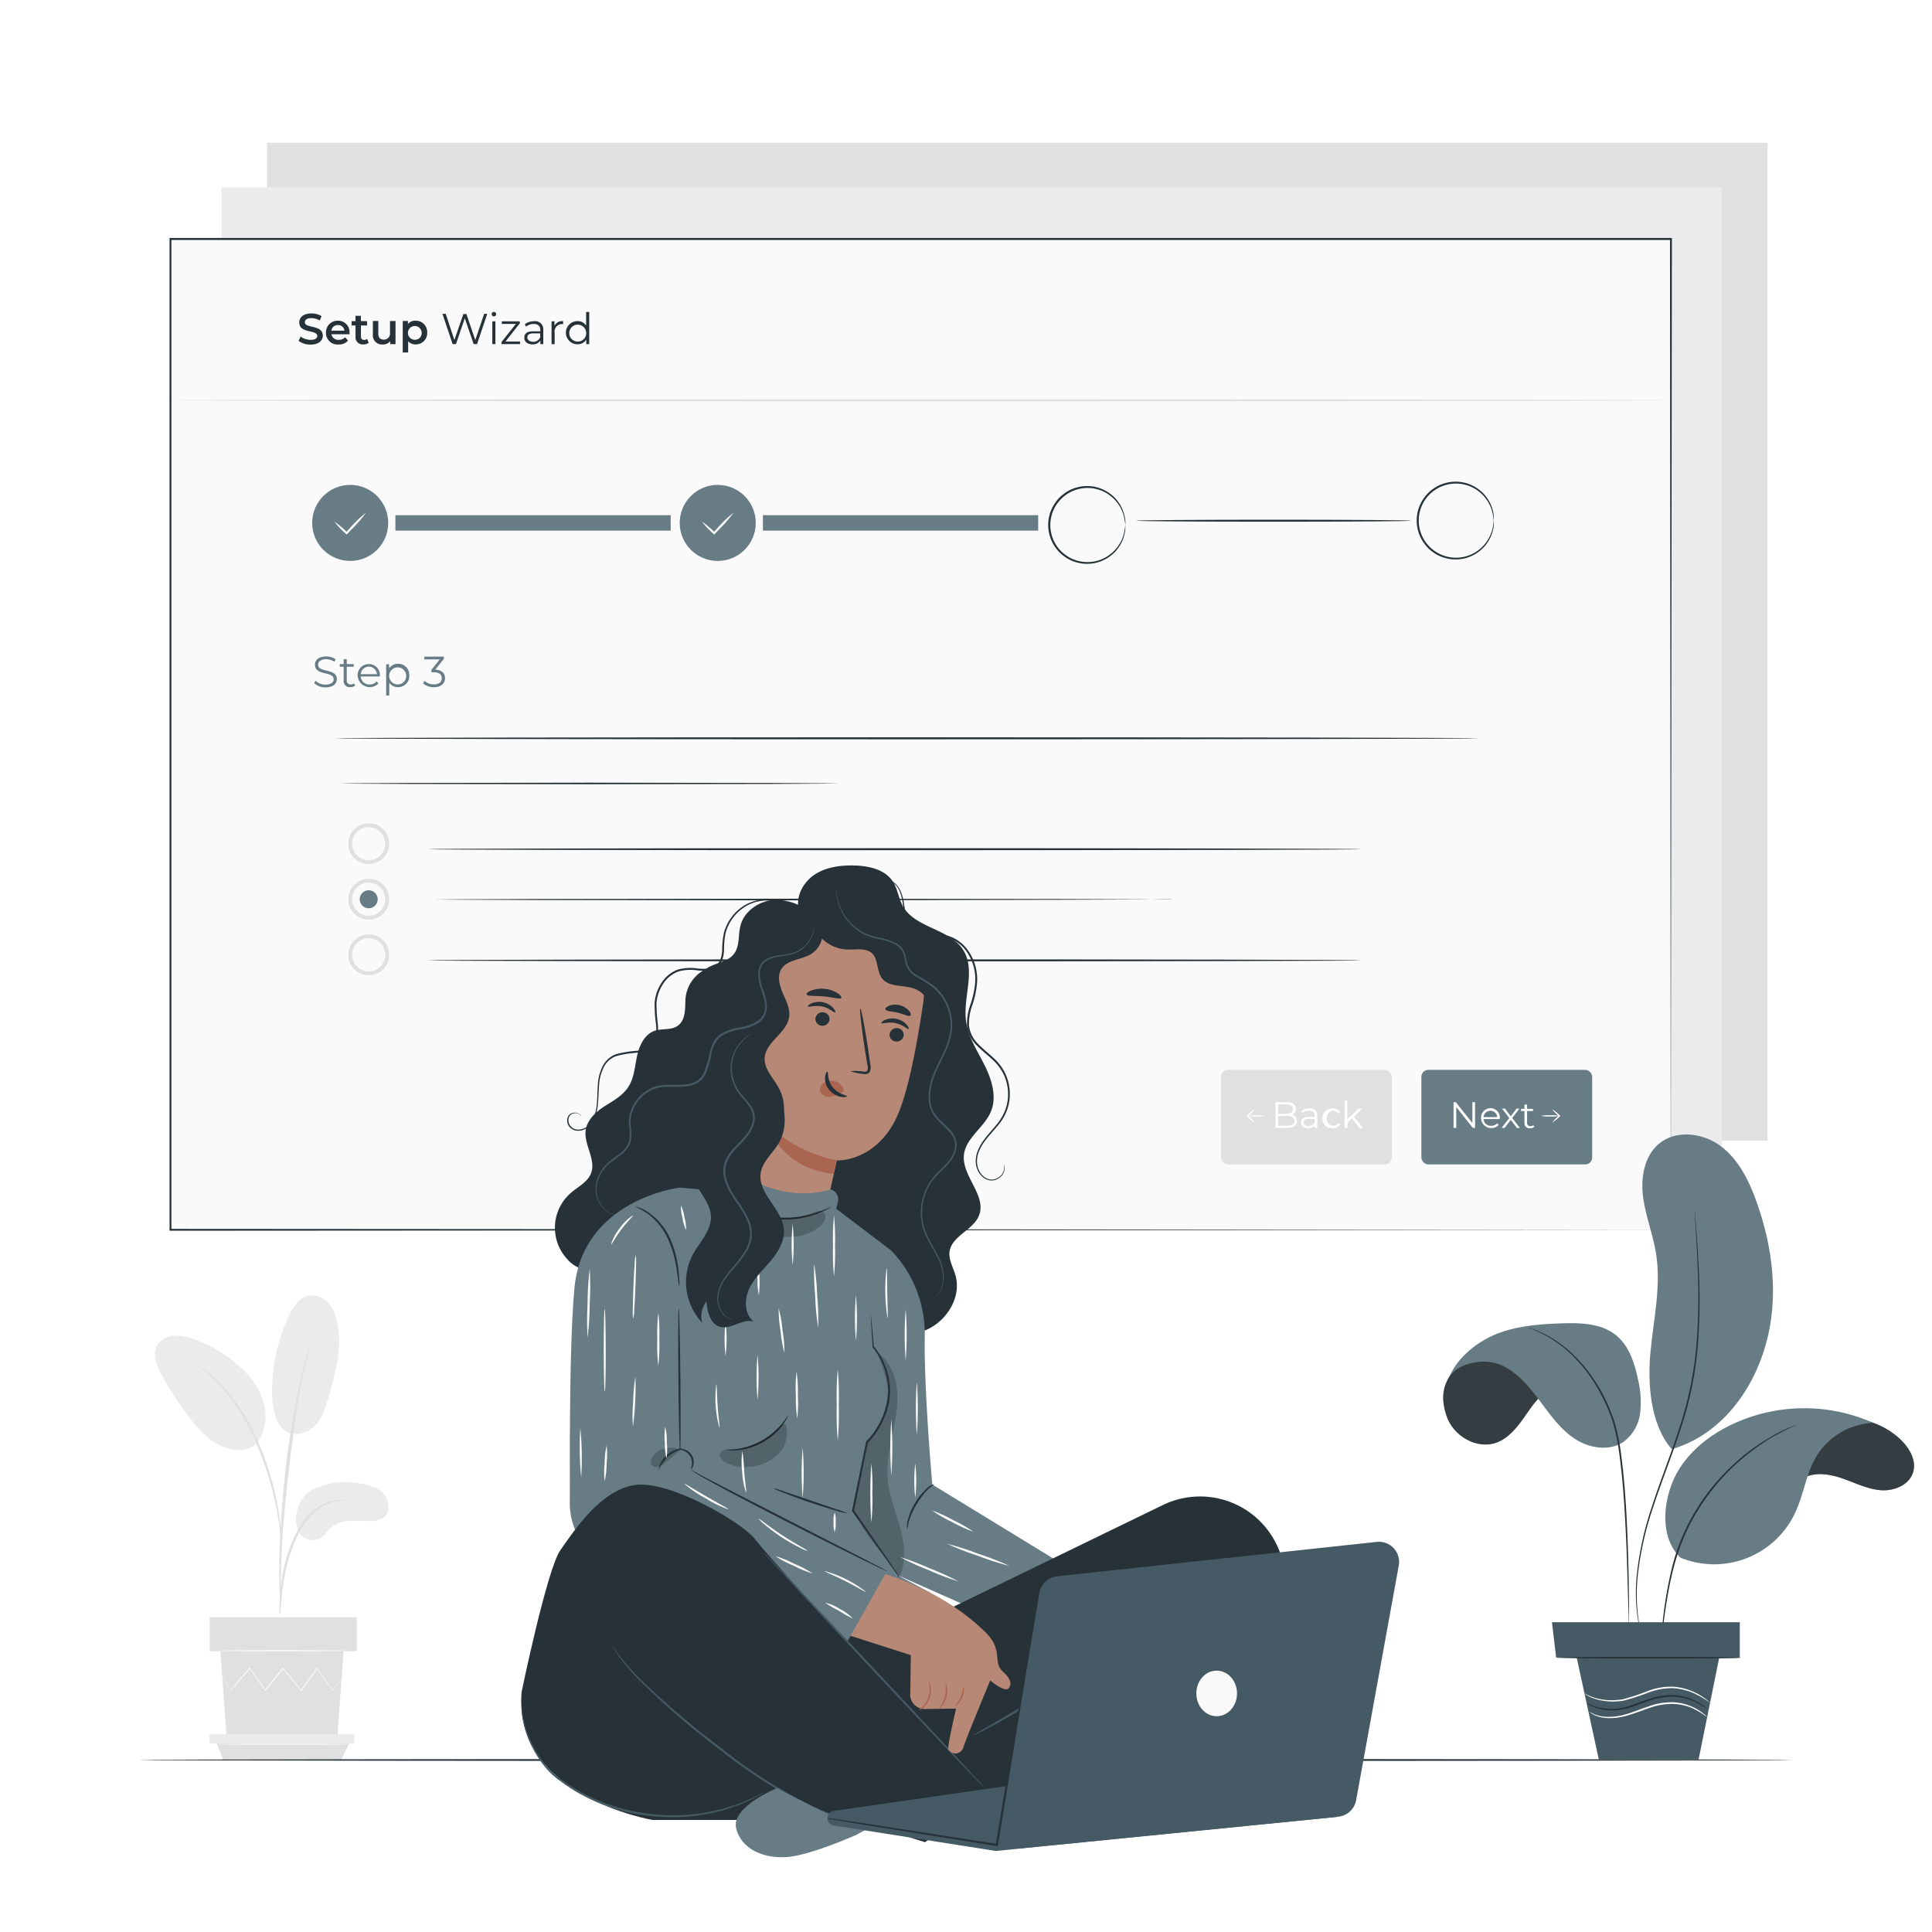<svg class="animated" id="freepik_stories-setup-wizard" xmlns="http://www.w3.org/2000/svg" viewBox="0 0 500 500" version="1.1" xmlns:xlink="http://www.w3.org/1999/xlink" xmlns:svgjs="http://svgjs.com/svgjs"><style>svg#freepik_stories-setup-wizard:not(.animated) .animable {opacity: 0;}svg#freepik_stories-setup-wizard.animated #freepik--background-complete--inject-25 {animation: 1s 1 forwards cubic-bezier(.36,-0.01,.5,1.38) zoomIn;animation-delay: 0s;}svg#freepik_stories-setup-wizard.animated #freepik--Floor--inject-25 {animation: 1s 1 forwards cubic-bezier(.36,-0.01,.5,1.38) lightSpeedLeft;animation-delay: 0s;}svg#freepik_stories-setup-wizard.animated #freepik--Screen--inject-25 {animation: 1s 1 forwards cubic-bezier(.36,-0.01,.5,1.38) zoomIn;animation-delay: 0s;}svg#freepik_stories-setup-wizard.animated #freepik--Character--inject-25 {animation: 1s 1 forwards cubic-bezier(.36,-0.01,.5,1.38) zoomOut;animation-delay: 0s;}svg#freepik_stories-setup-wizard.animated #freepik--Plant--inject-25 {animation: 1s 1 forwards cubic-bezier(.36,-0.01,.5,1.38) fadeIn;animation-delay: 0s;}            @keyframes zoomIn {                0% {                    opacity: 0;                    transform: scale(0.5);                }                100% {                    opacity: 1;                    transform: scale(1);                }            }                    @keyframes lightSpeedLeft {              from {                transform: translate3d(-50%, 0, 0) skewX(20deg);                opacity: 0;              }              60% {                transform: skewX(-10deg);                opacity: 1;              }              80% {                transform: skewX(2deg);              }              to {                opacity: 1;                transform: translate3d(0, 0, 0);              }            }                    @keyframes zoomOut {                0% {                    opacity: 0;                    transform: scale(1.5);                }                100% {                    opacity: 1;                    transform: scale(1);                }            }                    @keyframes fadeIn {                0% {                    opacity: 0;                }                100% {                    opacity: 1;                }            }        </style><g id="freepik--background-complete--inject-25" class="animable" style="transform-origin: 248.76px 246.215px;"><rect x="69.11" y="36.94" width="388.33" height="258.28" style="fill: rgb(224, 224, 224); transform-origin: 263.275px 166.08px;" id="elbafvvuxb0o8" class="animable"></rect><rect x="57.34" y="48.49" width="388.33" height="258.28" style="fill: rgb(235, 235, 235); transform-origin: 251.505px 177.63px;" id="el75b6mmb85t8" class="animable"></rect><path d="M81.09,385.43a19.76,19.76,0,0,1,12.24-1.49c2.23.37,4.54,1,6,2.7s1.8,4.6.06,6a5.77,5.77,0,0,1-3.81,1c-3.24,0-6.83-.6-9.41,1.34-1.48,1.11-2.46,3-4.22,3.51a4.18,4.18,0,0,1-4.59-2,7.09,7.09,0,0,1-.52-5.26A8,8,0,0,1,81.09,385.43Z" style="fill: rgb(235, 235, 235); transform-origin: 88.561px 391.081px;" id="el6a7bwqjv7qb" class="animable"></path><path d="M72.56,369c2.28,3.25,6.7,2.17,8.75.19s2.92-4.87,3.71-7.61c1.81-6.27,3.63-12.84,2.28-19.23a10.7,10.7,0,0,0-2.45-5.23,5.61,5.61,0,0,0-5.29-1.76c-2.23.59-3.62,2.78-4.62,4.86a45.72,45.72,0,0,0-4.53,19.67c0,3.17.36,6.49,2.15,9.11" style="fill: rgb(235, 235, 235); transform-origin: 79.089px 353.16px;" id="elpszc9279yo" class="animable"></path><path d="M66.31,373.62c2.47-2.93,2.94-7.21,1.84-10.89a21,21,0,0,0-6.45-9.35,34.64,34.64,0,0,0-11.55-6.82,12.25,12.25,0,0,0-5.2-.88,5.47,5.47,0,0,0-4.36,2.64c-1.21,2.32-.05,5.13,1.21,7.42a87.42,87.42,0,0,0,7.59,11.55c2.27,2.93,4.88,5.83,8.34,7.15s7.07,1.17,8.91-1.23" style="fill: rgb(235, 235, 235); transform-origin: 54.395px 360.467px;" id="el1dj5x17kv4" class="animable"></path><path d="M72.4,418a6.18,6.18,0,0,0,.21-1.48c.11-1.08.24-2.43.39-4a59.33,59.33,0,0,1,.91-5.92,46.27,46.27,0,0,1,2.15-7,25.53,25.53,0,0,1,3.57-6.32,13.29,13.29,0,0,1,4.5-3.75,12.9,12.9,0,0,1,3.8-1.18,7.77,7.77,0,0,0,1.47-.21,7.26,7.26,0,0,0-1.5,0,11.67,11.67,0,0,0-4,1,13.34,13.34,0,0,0-4.76,3.78,25.13,25.13,0,0,0-3.69,6.45,41.68,41.68,0,0,0-2.14,7.1,50.64,50.64,0,0,0-.79,6c-.12,1.71-.17,3.1-.2,4A7.39,7.39,0,0,0,72.4,418Z" style="fill: rgb(224, 224, 224); transform-origin: 80.855px 403.051px;" id="eloxe65o55g9" class="animable"></path><path d="M72.68,414.91a2.54,2.54,0,0,0,0-.68v-2c0-1.71,0-4.17.08-7.21.16-6.08.68-12.63,1.69-21.86,1-8.67,2.24-18.77,3.6-25.34.29-1.49.58-2.83.86-4s.49-2.2.7-3,.34-1.4.46-1.91a2.79,2.79,0,0,0,.12-.67,2.79,2.79,0,0,0-.24.64c-.15.49-.33,1.12-.56,1.88s-.52,1.83-.81,3-.63,2.51-1,4a225.48,225.48,0,0,0-3.79,23.52c-1,9.25-1.47,17.67-1.51,23.76,0,3.05,0,5.52.11,7.22,0,.8.09,1.45.12,2A2.79,2.79,0,0,0,72.68,414.91Z" style="fill: rgb(224, 224, 224); transform-origin: 76.235px 381.575px;" id="elc07prkig72e" class="animable"></path><path d="M72.72,398.67a11.51,11.51,0,0,0,0-2.05c-.08-1.31-.26-3.21-.63-5.54a72.81,72.81,0,0,0-1.8-8.09,68.23,68.23,0,0,0-3.38-9.57A51.2,51.2,0,0,0,57,358a26.17,26.17,0,0,0-2.34-2.17c-.36-.3-.67-.61-1-.85l-.9-.62a11.6,11.6,0,0,0-1.73-1.1,58.31,58.31,0,0,1,5.65,5,53.91,53.91,0,0,1,9.69,15.4,76.34,76.34,0,0,1,3.4,9.48c.88,3,1.47,5.71,1.92,8s.66,4.19.81,5.49A13.31,13.31,0,0,0,72.72,398.67Z" style="fill: rgb(224, 224, 224); transform-origin: 61.898px 375.965px;" id="elh28dd3y437v" class="animable"></path><polygon points="57.03 427.32 58.65 449.62 87.3 449.62 88.92 427.32 57.03 427.32" style="fill: rgb(224, 224, 224); transform-origin: 72.975px 438.47px;" id="elzn1y8ncvtpa" class="animable"></polygon><rect x="54.26" y="418.53" width="38.08" height="8.79" style="fill: rgb(224, 224, 224); transform-origin: 73.3px 422.925px;" id="el1lqspv908h7j" class="animable"></rect><polygon points="54.26 448.76 54.26 451.2 56.05 451.2 91.71 451.2 91.71 448.76 54.26 448.76" style="fill: rgb(235, 235, 235); transform-origin: 72.985px 449.98px;" id="el51cknex2ge" class="animable"></polygon><polygon points="57.8 455.49 56.05 451.2 90.35 451.2 88.3 455.49 57.8 455.49" style="fill: rgb(224, 224, 224); transform-origin: 73.2px 453.345px;" id="elmtvsvmx83ro" class="animable"></polygon><path d="M88.39,434.61a1.08,1.08,0,0,1-.13.2l-.43.57-1.67,2.13-.07.1-.08-.1-4.09-5.67h.23c-1.22,1.73-2.58,3.65-4,5.72l-.13.17-.14-.16-4.79-5.7h.28l-.27.33-4.28,5.36-.14.18-.13-.18-4-5.72.24,0-5,5.66-.08.1-.07-.11L58,434.89l-.4-.69a.92.92,0,0,1-.12-.25s.06.07.17.22l.44.67c.4.62,1,1.49,1.63,2.57l-.15,0,4.89-5.73.12-.15.12.16c1.23,1.73,2.6,3.64,4.07,5.69h-.27c1.35-1.71,2.78-3.51,4.27-5.37l.26-.33.13-.17.14.16,4.78,5.71h-.27l4.08-5.69.11-.16.12.16,4,5.73H86l1.73-2.08.47-.54C88.33,434.66,88.38,434.6,88.39,434.61Z" style="fill: rgb(245, 245, 245); transform-origin: 72.935px 434.625px;" id="ellpcaqbcz3q" class="animable"></path><path d="M89.32,427.17c0,.1-7.18.18-16,.18s-16-.08-16-.18,7.17-.17,16-.17S89.32,427.08,89.32,427.17Z" style="fill: rgb(245, 245, 245); transform-origin: 73.32px 427.175px;" id="elx9an34s6hti" class="animable"></path><path d="M90.77,451.44c0,.1-7.8.18-17.42.18s-17.42-.08-17.42-.18,7.8-.18,17.42-.18S90.77,451.34,90.77,451.44Z" style="fill: rgb(245, 245, 245); transform-origin: 73.35px 451.44px;" id="el7vmz9hu2lpr" class="animable"></path></g><g id="freepik--Floor--inject-25" class="animable" style="transform-origin: 250px 455.485px;"><path d="M464.31,455.48c0,.15-96,.27-214.3.27s-214.32-.12-214.32-.27,95.94-.26,214.32-.26S464.31,455.34,464.31,455.48Z" style="fill: rgb(38, 50, 56); transform-origin: 250px 455.485px;" id="els4u0b5o02co" class="animable"></path></g><g id="freepik--Screen--inject-25" class="animable" style="transform-origin: 238.28px 190.045px;"><rect x="44.07" y="61.89" width="388.33" height="256.43" style="fill: rgb(250, 250, 250); transform-origin: 238.235px 190.105px;" id="eldi8gutxno4" class="animable"></rect><path d="M432.4,318.32c0-1.69-.08-100-.21-256.43l.21.21-388.3,0h0l.26-.26c0,91.25,0,178.06,0,256.43l-.24-.24,388.33.24-388.33.24h-.24v-.24c0-78.37,0-165.18,0-256.43v-.26h.29l388.3,0h.21v.21C432.48,218.28,432.4,316.63,432.4,318.32Z" style="fill: rgb(38, 50, 56); transform-origin: 238.28px 190.045px;" id="ell71tmdqmi2g" class="animable"></path><path d="M77.28,88.22l.51-1.13a4.34,4.34,0,0,0,2.58.86c1.22,0,1.74-.44,1.74-1,0-1.69-4.66-.58-4.66-3.49,0-1.27,1-2.34,3.16-2.34a5,5,0,0,1,2.61.69l-.46,1.13a4.41,4.41,0,0,0-2.16-.61c-1.21,0-1.7.47-1.7,1.06,0,1.67,4.64.58,4.64,3.46,0,1.25-1,2.33-3.17,2.33A5.05,5.05,0,0,1,77.28,88.22Z" style="fill: rgb(38, 50, 56); transform-origin: 80.41px 85.15px;" id="elclzrjvd1mvq" class="animable"></path><path d="M90.46,86.5h-4.7a1.81,1.81,0,0,0,1.94,1.44,2.12,2.12,0,0,0,1.62-.65l.75.86a3,3,0,0,1-2.4,1,3,3,0,0,1-3.31-3.07A3,3,0,0,1,87.45,83a2.92,2.92,0,0,1,3,3.09C90.48,86.2,90.47,86.37,90.46,86.5Zm-4.71-.92h3.39a1.62,1.62,0,0,0-1.69-1.46A1.66,1.66,0,0,0,85.75,85.58Z" style="fill: rgb(38, 50, 56); transform-origin: 87.414px 86.082px;" id="eljpvs3we5q37" class="animable"></path><path d="M95.42,88.72a2.21,2.21,0,0,1-1.35.41,1.84,1.84,0,0,1-2.06-2V84.23H91V83.11h1V81.74h1.4v1.37H95v1.12H93.41v2.85c0,.58.29.89.83.89a1.34,1.34,0,0,0,.79-.24Z" style="fill: rgb(38, 50, 56); transform-origin: 93.21px 85.442px;" id="elb1tlmneii7b" class="animable"></path><path d="M102.36,83.07v6H101v-.76a2.47,2.47,0,0,1-1.93.84,2.37,2.37,0,0,1-2.57-2.65V83.07h1.4v3.22c0,1.09.51,1.6,1.4,1.6a1.57,1.57,0,0,0,1.63-1.8v-3Z" style="fill: rgb(38, 50, 56); transform-origin: 99.421px 86.115px;" id="eljcnldo39qzp" class="animable"></path><path d="M110.55,86.06a2.91,2.91,0,0,1-3,3.07,2.47,2.47,0,0,1-1.92-.81v2.9h-1.4V83.07h1.34v.78a2.46,2.46,0,0,1,2-.85A2.91,2.91,0,0,1,110.55,86.06Zm-1.42,0a1.78,1.78,0,1,0-1.77,1.87A1.73,1.73,0,0,0,109.13,86.06Z" style="fill: rgb(38, 50, 56); transform-origin: 107.392px 87.108px;" id="elb4tnsvhid7l" class="animable"></path><path d="M126.1,81.21l-2.64,7.84h-.88l-2.29-6.69L118,89.05h-.86l-2.64-7.84h.85L117.59,88l2.34-6.74h.77L123,88l2.3-6.77Z" style="fill: rgb(38, 50, 56); transform-origin: 120.3px 85.13px;" id="ellrext859389" class="animable"></path><path d="M127.24,81.3a.58.58,0,0,1,1.16,0,.58.58,0,0,1-1.16,0Zm.17,1.86h.8v5.89h-.8Z" style="fill: rgb(38, 50, 56); transform-origin: 127.82px 84.885px;" id="el9ddho27yzkp" class="animable"></path><path d="M134.58,88.39v.66h-4.79v-.53l3.71-4.69h-3.64v-.67h4.66v.52l-3.71,4.71Z" style="fill: rgb(38, 50, 56); transform-origin: 132.185px 86.105px;" id="el51q68d8afnv" class="animable"></path><path d="M140.6,85.4v3.65h-.76v-.92a2.23,2.23,0,0,1-2,1c-1.33,0-2.15-.69-2.15-1.71s.58-1.67,2.27-1.67h1.87v-.36c0-1-.57-1.55-1.66-1.55a3,3,0,0,0-2,.69l-.36-.59a3.68,3.68,0,0,1,2.39-.8A2.09,2.09,0,0,1,140.6,85.4Zm-.8,1.88v-1H138c-1.15,0-1.52.45-1.52,1.06s.55,1.11,1.49,1.11A1.88,1.88,0,0,0,139.8,87.28Z" style="fill: rgb(38, 50, 56); transform-origin: 138.15px 86.125px;" id="elqzrjfhwa6im" class="animable"></path><path d="M145.73,83.11v.77h-.19a1.91,1.91,0,0,0-2,2.18v3h-.8V83.16h.76v1.15A2.23,2.23,0,0,1,145.73,83.11Z" style="fill: rgb(38, 50, 56); transform-origin: 144.235px 86.078px;" id="el3m5751nvhes" class="animable"></path><path d="M152.49,80.74v8.31h-.77V87.88a2.54,2.54,0,0,1-2.27,1.22,3,3,0,0,1,0-6,2.56,2.56,0,0,1,2.24,1.17V80.74Zm-.79,5.36a2.19,2.19,0,1,0-2.18,2.3A2.15,2.15,0,0,0,151.7,86.1Z" style="fill: rgb(38, 50, 56); transform-origin: 149.47px 84.921px;" id="el7dx7md2z7na" class="animable"></path><path d="M81.32,176.82l.32-.64a3.86,3.86,0,0,0,2.6,1c1.47,0,2.11-.62,2.11-1.39,0-2.16-4.84-.84-4.84-3.74,0-1.16.9-2.16,2.89-2.16a4.43,4.43,0,0,1,2.44.7l-.28.66a4,4,0,0,0-2.16-.65c-1.43,0-2.07.64-2.07,1.42,0,2.16,4.84.86,4.84,3.72,0,1.16-.92,2.15-2.93,2.15A4.24,4.24,0,0,1,81.32,176.82Z" style="fill: rgb(104, 124, 133); transform-origin: 84.245px 173.89px;" id="ell5wkn6xlnhe" class="animable"></path><path d="M91.92,177.42a1.92,1.92,0,0,1-1.25.41,1.56,1.56,0,0,1-1.73-1.71v-3.57h-1v-.68h1v-1.29h.8v1.29h1.8v.68h-1.8v3.52a1,1,0,0,0,1,1.08,1.34,1.34,0,0,0,.88-.3Z" style="fill: rgb(104, 124, 133); transform-origin: 89.93px 174.21px;" id="el2y09p2hae7w" class="animable"></path><path d="M98.3,175.07H93.36a2.18,2.18,0,0,0,2.32,2.06,2.32,2.32,0,0,0,1.81-.78l.45.52a3.13,3.13,0,0,1-5.38-2,2.84,2.84,0,0,1,2.89-3,2.81,2.81,0,0,1,2.86,3C98.31,174.89,98.3,175,98.3,175.07Zm-4.94-.59h4.19a2.1,2.1,0,0,0-4.19,0Z" style="fill: rgb(104, 124, 133); transform-origin: 95.436px 174.849px;" id="els4n79p79f7h" class="animable"></path><path d="M105.92,174.83a2.85,2.85,0,0,1-2.94,3,2.57,2.57,0,0,1-2.24-1.16V180h-.8v-8.09h.76V173a2.58,2.58,0,0,1,2.28-1.21A2.85,2.85,0,0,1,105.92,174.83Zm-.79,0a2.21,2.21,0,1,0-2.2,2.3A2.18,2.18,0,0,0,105.13,174.83Z" style="fill: rgb(104, 124, 133); transform-origin: 102.933px 175.894px;" id="el4xvpevgqkvi" class="animable"></path><path d="M115.17,175.52c0,1.32-1,2.33-2.85,2.33a4.1,4.1,0,0,1-2.83-1l.39-.64a3.46,3.46,0,0,0,2.44.9c1.3,0,2-.6,2-1.58s-.67-1.56-2.13-1.56h-.56v-.59l2.18-2.73h-4v-.72h5.06v.57l-2.23,2.8C114.33,173.38,115.17,174.26,115.17,175.52Z" style="fill: rgb(104, 124, 133); transform-origin: 112.33px 173.891px;" id="eli2rex58pj7" class="animable"></path><rect x="315.98" y="276.88" width="44.21" height="24.47" rx="1.79" style="fill: rgb(224, 224, 224); transform-origin: 338.085px 289.115px;" id="el4qk57ol32ik" class="animable"></rect><path d="M335.66,290.13c0,1.13-.84,1.78-2.51,1.78h-3.06v-6.67H333c1.49,0,2.35.63,2.35,1.72a1.55,1.55,0,0,1-1,1.51A1.59,1.59,0,0,1,335.66,290.13Zm-4.87-4.31v2.42h2.13c1.06,0,1.68-.41,1.68-1.21s-.62-1.21-1.68-1.21Zm4.16,4.25c0-.87-.63-1.25-1.8-1.25h-2.36v2.51h2.36C334.32,291.33,335,291,335,290.07Z" style="fill: rgb(255, 255, 255); transform-origin: 332.876px 288.575px;" id="eldgm86ej1aic" class="animable"></path><path d="M340.9,288.8v3.11h-.64v-.78a1.91,1.91,0,0,1-1.73.83c-1.13,0-1.83-.6-1.83-1.46s.5-1.42,1.94-1.42h1.59v-.31c0-.85-.49-1.32-1.42-1.32a2.57,2.57,0,0,0-1.67.59l-.3-.5a3.14,3.14,0,0,1,2-.68A1.78,1.78,0,0,1,340.9,288.8Zm-.67,1.6v-.82h-1.57c-1,0-1.29.39-1.29.9s.47.94,1.27.94A1.6,1.6,0,0,0,340.23,290.4Z" style="fill: rgb(255, 255, 255); transform-origin: 338.805px 289.401px;" id="el2i0cuv6z70a" class="animable"></path><path d="M342.25,289.4a2.47,2.47,0,0,1,2.58-2.54,2.16,2.16,0,0,1,2,1l-.5.34a1.71,1.71,0,0,0-1.46-.74,2,2,0,0,0,0,3.9,1.68,1.68,0,0,0,1.46-.73l.5.35a2.21,2.21,0,0,1-2,1A2.48,2.48,0,0,1,342.25,289.4Z" style="fill: rgb(255, 255, 255); transform-origin: 344.539px 289.419px;" id="elptcjgygib3j" class="animable"></path><path d="M349.9,289.39l-1.18,1.09v1.43H348v-7.07h.68v4.79l3-2.73h.83L350.4,289l2.34,3h-.82Z" style="fill: rgb(255, 255, 255); transform-origin: 350.37px 288.42px;" id="elrhqtvexi0m" class="animable"></path><path d="M324.71,287.05a11.62,11.62,0,0,1-1.8,1.87h0v-.23a11.35,11.35,0,0,1,1.81,1.85,11.16,11.16,0,0,1-2-1.61l-.12-.12.12-.11h0A10.88,10.88,0,0,1,324.71,287.05Z" style="fill: rgb(255, 255, 255); transform-origin: 323.66px 288.795px;" id="el28x76lb9th7" class="animable"></path><path d="M327.57,288.81a17.86,17.86,0,0,1-4.77,0,17.86,17.86,0,0,1,4.77,0Z" style="fill: rgb(255, 255, 255); transform-origin: 325.185px 288.81px;" id="elj0cg6ps88ao" class="animable"></path><rect x="367.85" y="276.88" width="44.21" height="24.47" rx="1.79" style="fill: rgb(104, 124, 133); transform-origin: 389.955px 289.115px;" id="el58vj0qvrfvg" class="animable"></rect><path d="M381.74,285.24v6.67h-.58l-4.28-5.41v5.41h-.7v-6.67h.58l4.29,5.41v-5.41Z" style="fill: rgb(255, 255, 255); transform-origin: 378.96px 288.575px;" id="elig06f5hxs6r" class="animable"></path><path d="M388.13,289.61h-4.19a1.85,1.85,0,0,0,2,1.74,2,2,0,0,0,1.54-.65l.38.44a2.65,2.65,0,0,1-4.56-1.74,2.44,2.44,0,1,1,4.87,0C388.14,289.46,388.13,289.54,388.13,289.61Zm-4.19-.5h3.55a1.78,1.78,0,0,0-3.55,0Z" style="fill: rgb(255, 255, 255); transform-origin: 385.735px 289.379px;" id="eleviry6bwvz" class="animable"></path><path d="M392.57,291.91l-1.59-2.1-1.6,2.1h-.77l2-2.57-1.89-2.44h.76l1.51,2,1.5-2h.74l-1.88,2.44,2,2.57Z" style="fill: rgb(255, 255, 255); transform-origin: 390.98px 289.405px;" id="elzydd8hsvkp" class="animable"></path><path d="M397.1,291.6A1.62,1.62,0,0,1,396,292a1.33,1.33,0,0,1-1.47-1.46v-3h-.89v-.57h.89v-1.1h.68v1.1h1.52v.57h-1.52v3a.8.8,0,0,0,.87.91,1.12,1.12,0,0,0,.74-.25Z" style="fill: rgb(255, 255, 255); transform-origin: 395.37px 288.939px;" id="el2xp7enbzasd" class="animable"></path><path d="M401.7,290.54a11.62,11.62,0,0,1,1.8-1.87h0v.23a11.35,11.35,0,0,1-1.81-1.85,11,11,0,0,1,2,1.62l.13.11-.13.12h0A10.88,10.88,0,0,1,401.7,290.54Z" style="fill: rgb(255, 255, 255); transform-origin: 402.755px 288.795px;" id="el7kjxz22hu9" class="animable"></path><path d="M398.84,288.78a9.82,9.82,0,0,1,2.39-.15,9.7,9.7,0,0,1,2.38.15,8.88,8.88,0,0,1-2.38.16A9,9,0,0,1,398.84,288.78Z" style="fill: rgb(255, 255, 255); transform-origin: 401.225px 288.786px;" id="el2vy7zmgeod" class="animable"></path><circle cx="90.63" cy="135.33" r="9.84" style="fill: rgb(104, 124, 133); transform-origin: 90.63px 135.33px;" id="elmpl4l8phlio" class="animable"></circle><path d="M291.24,135.9a19.55,19.55,0,0,0-.4-2.38,9.78,9.78,0,0,0-3.6-5.3,9.42,9.42,0,0,0-4.06-1.78,9.61,9.61,0,0,0-5.05.44,9.55,9.55,0,0,0-4.45,3.35,9.56,9.56,0,0,0,0,11.33,8.89,8.89,0,0,0,2,2,9.15,9.15,0,0,0,2.43,1.32,9.7,9.7,0,0,0,5.05.43,9.42,9.42,0,0,0,4.06-1.78,9.78,9.78,0,0,0,3.6-5.3,20,20,0,0,0,.4-2.37,7.4,7.4,0,0,1-.21,2.42,9.77,9.77,0,0,1-3.56,5.55,10.07,10.07,0,0,1-4.21,1.91,10.23,10.23,0,0,1-5.3-.41,9.55,9.55,0,0,1-2.55-1.37,9.4,9.4,0,0,1-2.14-2.13,10,10,0,0,1,0-11.94,9.25,9.25,0,0,1,2.14-2.14,9.55,9.55,0,0,1,2.55-1.37,10.23,10.23,0,0,1,5.3-.41,10.07,10.07,0,0,1,4.21,1.91,9.77,9.77,0,0,1,3.56,5.55A7.46,7.46,0,0,1,291.24,135.9Z" style="fill: rgb(38, 50, 56); transform-origin: 281.266px 135.855px;" id="el4hxefdshqhd" class="animable"></path><path d="M386.58,134.76c-.07,0,0-.88-.41-2.38a9.88,9.88,0,0,0-3.59-5.3,9.63,9.63,0,0,0-9.12-1.34,9.4,9.4,0,0,0-2.43,1.31,9.1,9.1,0,0,0-2,2,9.57,9.57,0,0,0,0,11.34,9.55,9.55,0,0,0,4.45,3.35,9.63,9.63,0,0,0,9.12-1.34,9.88,9.88,0,0,0,3.59-5.3c.39-1.5.34-2.38.41-2.38a7.84,7.84,0,0,1-.21,2.43,9.94,9.94,0,0,1-7.78,7.45,10,10,0,0,1-5.29-.41,9.43,9.43,0,0,1-2.56-1.36,9.25,9.25,0,0,1-2.14-2.14,10,10,0,0,1,0-11.94,9.25,9.25,0,0,1,2.14-2.14,9.43,9.43,0,0,1,2.56-1.36,10,10,0,0,1,5.29-.41,9.94,9.94,0,0,1,7.78,7.45A7.84,7.84,0,0,1,386.58,134.76Z" style="fill: rgb(38, 50, 56); transform-origin: 376.631px 134.72px;" id="elnbo2dzqpb6i" class="animable"></path><path d="M94.73,132.67a32.55,32.55,0,0,1-3.83,4.41c-.35.38-.7.74-1,1.08l-.18.19-.18-.18a22.24,22.24,0,0,1-3-3.17,20.94,20.94,0,0,1,3.33,2.81h-.35c.32-.35.66-.72,1-1.09A32.87,32.87,0,0,1,94.73,132.67Z" style="fill: rgb(255, 255, 255); transform-origin: 90.635px 135.51px;" id="elfnadqorlfq9" class="animable"></path><rect x="102.33" y="133.33" width="71.24" height="4" style="fill: rgb(104, 124, 133); transform-origin: 137.95px 135.33px;" id="elau5p7lzqw2e" class="animable"></rect><circle cx="185.75" cy="135.33" r="9.84" style="fill: rgb(104, 124, 133); transform-origin: 185.75px 135.33px;" id="elnk7qyqhqv9q" class="animable"></circle><path d="M189.85,132.67a33.44,33.44,0,0,1-3.83,4.41c-.36.38-.7.74-1,1.08l-.17.19-.18-.18a20.89,20.89,0,0,1-3-3.17,21.71,21.71,0,0,1,3.32,2.81h-.35l1-1.09A32.54,32.54,0,0,1,189.85,132.67Z" style="fill: rgb(255, 255, 255); transform-origin: 185.76px 135.51px;" id="elzoodgth7ur" class="animable"></path><rect x="197.44" y="133.33" width="71.24" height="4" style="fill: rgb(104, 124, 133); transform-origin: 233.06px 135.33px;" id="eluazzutrplkh" class="animable"></rect><path d="M365.27,134.76c0,.14-15.95.26-35.62.26S294,134.9,294,134.76s16-.26,35.62-.26S365.27,134.62,365.27,134.76Z" style="fill: rgb(38, 50, 56); transform-origin: 329.635px 134.76px;" id="el15q8tn6z8il" class="animable"></path><path d="M432.4,103.6c0,.14-86.94.26-194.16.26s-194.17-.12-194.17-.26,86.92-.26,194.17-.26S432.4,103.45,432.4,103.6Z" style="fill: rgb(224, 224, 224); transform-origin: 238.235px 103.6px;" id="el1obxr5kjapb" class="animable"></path><path d="M382.78,191.07c0,.14-66.32.26-148.11.26s-148.14-.12-148.14-.26,66.31-.26,148.14-.26S382.78,190.93,382.78,191.07Z" style="fill: rgb(38, 50, 56); transform-origin: 234.655px 191.07px;" id="el9xjvp5a29xq" class="animable"></path><path d="M218.61,202.76a1.55,1.55,0,0,1-.34,0l-1,0-3.85.05-14.15.08-46.69.07-46.7-.07-14.16-.08-3.84-.05-1,0a1.6,1.6,0,0,1-.35,0l.35,0,1,0,3.84-.05,14.16-.08,46.7-.08,46.69.08,14.15.08,3.85.05,1,0Z" style="fill: rgb(38, 50, 56); transform-origin: 152.57px 202.755px;" id="el548jdxeswcu" class="animable"></path><path d="M352.53,219.77c0,.14-54.16.26-121,.26s-121-.12-121-.26,54.15-.26,121-.26S352.53,219.63,352.53,219.77Z" style="fill: rgb(38, 50, 56); transform-origin: 231.53px 219.77px;" id="elnpd4cfaqujl" class="animable"></path><path d="M95.42,223.63a5.29,5.29,0,1,1,5.29-5.28A5.3,5.3,0,0,1,95.42,223.63Zm0-9.57a4.29,4.29,0,1,0,4.29,4.29A4.3,4.3,0,0,0,95.42,214.06Z" style="fill: rgb(224, 224, 224); transform-origin: 95.42px 218.34px;" id="elqbiknkcplxd" class="animable"></path><path d="M303.46,232.73s-.16,0-.49,0l-1.46,0-5.62.05-20.67.08L207,233l-68.2-.08-20.67-.08-5.61-.05-1.47,0-.49,0,.49,0,1.47,0,5.61-.05,20.67-.08,68.2-.08,68.18.08,20.67.08,5.62.05,1.46,0C303.3,232.71,303.46,232.73,303.46,232.73Z" style="fill: rgb(38, 50, 56); transform-origin: 207.01px 232.79px;" id="ell6bd033chfn" class="animable"></path><path d="M95.42,238a5.29,5.29,0,1,1,5.29-5.29A5.3,5.3,0,0,1,95.42,238Zm0-9.58a4.29,4.29,0,1,0,4.29,4.29A4.3,4.3,0,0,0,95.42,228.44Z" style="fill: rgb(224, 224, 224); transform-origin: 95.42px 232.71px;" id="el7b32zehyptg" class="animable"></path><circle cx="95.42" cy="232.73" r="2.33" style="fill: rgb(104, 124, 133); transform-origin: 95.42px 232.73px;" id="el93e24voq1qo" class="animable"></circle><path d="M352.53,248.54c0,.14-54.16.26-121,.26s-121-.12-121-.26,54.15-.26,121-.26S352.53,248.39,352.53,248.54Z" style="fill: rgb(38, 50, 56); transform-origin: 231.53px 248.54px;" id="elos5j1edu74" class="animable"></path><path d="M95.42,252.4a5.29,5.29,0,1,1,5.29-5.29A5.3,5.3,0,0,1,95.42,252.4Zm0-9.57a4.29,4.29,0,1,0,4.29,4.28A4.29,4.29,0,0,0,95.42,242.83Z" style="fill: rgb(224, 224, 224); transform-origin: 95.42px 247.11px;" id="el9m1nrlm8k7" class="animable"></path></g><g id="freepik--Character--inject-25" class="animable" style="transform-origin: 248.486px 352.315px;"><path d="M183.38,250.5a9.38,9.38,0,0,0-6,8.37c-.07,2.31,0,5-1.79,6.45s-4.24.73-6.28,1.49c-2.6,1-3.89,3.87-4.46,6.58s-.74,5.61-2.26,7.93-3.92,3.56-6.15,5-4.44,3.45-4.85,6.09c-.59,3.78,2.74,7.64,1.37,11.22-.88,2.3-3.36,3.48-5.22,5.09a11.93,11.93,0,0,0-.94,17.14,8.11,8.11,0,0,0,6.83,2.85c2.48-.35,4.45-2.16,6.31-3.82a101,101,0,0,1,22.66-15.22c2.12-1,4.44-2.15,5.54-4.25a11.13,11.13,0,0,0,.91-3.46q3.44-23.62,6.89-47.24" style="fill: rgb(38, 50, 56); transform-origin: 169.777px 289.617px;" id="el53ol99kdt08" class="animable"></path><path d="M206.76,235.53c-.93-3.47,1.1-7.24,4.11-9.21s6.75-2.43,10.34-2.33,7.79,1,9.83,4.11c1.27,1.93,1.49,4.4,2.63,6.42,3.21,5.7,12.13,5.8,15.61,11.34,3.31,5.26-.07,12.15.72,18.31.53,4.13,2.92,7.74,4.79,11.47s3.25,8.14,1.67,12c-1.7,4.12-6.48,6.79-7,11.22-.59,5.49,5.92,10.52,3.92,15.67-1.48,3.82-7,5.27-7.63,9.32-.32,2.17,1,4.21,1.55,6.32,1.48,5.36-2,11.25-7,13.73s-11,2.09-16.25.28A33.22,33.22,0,0,1,203.87,301" style="fill: rgb(38, 50, 56); transform-origin: 229.428px 284.813px;" id="elcnzfyy90yji" class="animable"></path><path d="M150.48,288.94a1.77,1.77,0,0,0-.78-.7,2,2,0,0,0-1.25-.1,1.67,1.67,0,0,0-1.24,1.08,2.4,2.4,0,0,0,.33,2.06,2.56,2.56,0,0,0,2.22,1.06,3.77,3.77,0,0,0,2.64-1.19,7,7,0,0,0,1.6-2.95c.7-2.31.5-5,.75-7.87a12.08,12.08,0,0,1,1.18-4.33,7,7,0,0,1,1.43-1.92,6.27,6.27,0,0,1,2.11-1.26,26.12,26.12,0,0,1,4.91-.84,6.28,6.28,0,0,0,4.39-2c1.07-1.31,1.16-3.16,1-4.92a39.44,39.44,0,0,1-.36-5.51,10.94,10.94,0,0,1,1.84-5.26,8.49,8.49,0,0,1,4.22-3.38,12.65,12.65,0,0,1,5.21-.25c1.64.12,3.37.19,4.59-.77s1.55-2.56,1.63-4a22.54,22.54,0,0,1,.44-4.45,12,12,0,0,1,4.48-6.56,10.87,10.87,0,0,1,6.22-2.1,11.61,11.61,0,0,1,4.88.94,10.07,10.07,0,0,1,2.69,1.63,6.66,6.66,0,0,1,.79.75s-.29-.24-.86-.67a11.08,11.08,0,0,0-2.7-1.53,11.86,11.86,0,0,0-4.79-.83,10.63,10.63,0,0,0-6,2.11,11.62,11.62,0,0,0-4.28,6.37,22.54,22.54,0,0,0-.4,4.37,9.24,9.24,0,0,1-.39,2.34,4.23,4.23,0,0,1-1.41,2,4.54,4.54,0,0,1-2.38.9,14.37,14.37,0,0,1-2.54,0,12,12,0,0,0-5,.23,8,8,0,0,0-4,3.19,10.4,10.4,0,0,0-1.75,5,41.66,41.66,0,0,0,.35,5.45,11.43,11.43,0,0,1-.07,2.74,5.34,5.34,0,0,1-1.07,2.53,5.18,5.18,0,0,1-2.18,1.59,11.15,11.15,0,0,1-2.54.6,25.13,25.13,0,0,0-4.82.8,5.76,5.76,0,0,0-2,1.15,6.43,6.43,0,0,0-1.33,1.78,11.84,11.84,0,0,0-1.16,4.17c-.27,2.81-.09,5.54-.83,7.93a7.14,7.14,0,0,1-1.72,3.07,4.06,4.06,0,0,1-2.87,1.25,2.86,2.86,0,0,1-2.43-1.21,2.6,2.6,0,0,1-.31-2.27,1.83,1.83,0,0,1,1.39-1.16,2.11,2.11,0,0,1,1.34.15A1.29,1.29,0,0,1,150.48,288.94Z" style="fill: rgb(38, 50, 56); transform-origin: 176.594px 262.709px;" id="elzf76hzo6f1r" class="animable"></path><path d="M259.76,301.33a2.74,2.74,0,0,1,.12.26,2.19,2.19,0,0,1,.14.81,3.3,3.3,0,0,1-1.67,2.61,3.22,3.22,0,0,1-2.25.46,4,4,0,0,1-2.33-1.44,5.59,5.59,0,0,1-1.22-2.91,7.06,7.06,0,0,1,.58-3.49c.94-2.34,2.89-4.3,4.7-6.48a13.74,13.74,0,0,0,2.27-3.72,11.81,11.81,0,0,0,.78-4.53,12.1,12.1,0,0,0-1.07-4.71,12.59,12.59,0,0,0-3-4c-1.27-1.19-2.7-2.28-4-3.62a8.52,8.52,0,0,1-2.54-5,14.29,14.29,0,0,1,.85-5.51,24.27,24.27,0,0,0,1.19-5.17,12.4,12.4,0,0,0-2.66-9.29,9.87,9.87,0,0,0-3.68-2.71,10,10,0,0,0-4.27-.65,10.25,10.25,0,0,1-4.18-.52,5.35,5.35,0,0,1-2.68-2.81c-1-2.3-1-4.59-1.45-6.44a8.88,8.88,0,0,0-.91-2.5,4.9,4.9,0,0,0-1.48-1.63,4,4,0,0,0-2.91-.76,4.84,4.84,0,0,0-1,.37,2.18,2.18,0,0,1,1-.47,4.06,4.06,0,0,1,3,.69,5.24,5.24,0,0,1,1.58,1.68,9,9,0,0,1,1,2.55c.48,1.89.48,4.17,1.5,6.36a5,5,0,0,0,2.51,2.59,9.88,9.88,0,0,0,4,.46,9.72,9.72,0,0,1,8.32,3.47,12.86,12.86,0,0,1,2.8,9.66,24.11,24.11,0,0,1-1.19,5.26,13.89,13.89,0,0,0-.83,5.32,8,8,0,0,0,2.39,4.67c1.24,1.29,2.65,2.39,3.95,3.6a12.91,12.91,0,0,1,3.12,4.2,12.47,12.47,0,0,1,1.1,4.9,12.29,12.29,0,0,1-.83,4.7,14.12,14.12,0,0,1-2.37,3.83c-1.85,2.2-3.77,4.11-4.69,6.35a6.78,6.78,0,0,0-.59,3.31,5.37,5.37,0,0,0,1.11,2.76,3.77,3.77,0,0,0,2.15,1.39,3,3,0,0,0,2.11-.4,3.2,3.2,0,0,0,1.66-2.43A4,4,0,0,0,259.76,301.33Z" style="fill: rgb(38, 50, 56); transform-origin: 244.216px 266.469px;" id="el30li2wob73e" class="animable"></path><path d="M181.9,251.71c-1.9.53-2.93,2.68-2.93,4.65a22.15,22.15,0,0,0,1.28,5.74c.52,1.9.77,4-.17,5.75-1.9,3.46-7.23,3.28-9.8,6.28-3.27,3.81-.22,10.11-2.58,14.54-2.15,4-8.16,5.3-9.35,9.72-.76,2.81.84,5.87,0,8.67-.89,3.18-4.42,4.79-6.28,7.52a10.24,10.24,0,0,0-.57,9.55A18.62,18.62,0,0,0,157,331c.28.24.57.47.86.7l34.44-8L199.2,260Z" style="fill: rgb(38, 50, 56); transform-origin: 174.891px 291.705px;" id="elxglvm1448ym" class="animable"></path><path d="M200.79,239.92a5,5,0,0,0-5.46,4h0L184,310.85c-1.56,7.86,8.93,14.72,17.35,16.33h0c8.51,1.63,9.67-2.46,11.38-9.88,2.86-12.41,3.85-17.08,3.84-17s11.08.51,16.27-13c2.59-6.71,4.66-18.17,6.06-27.59,1.26-8.49-2.1-20-10.63-20.84Z" style="fill: rgb(183, 136, 118); transform-origin: 211.5px 283.203px;" id="elr5kdkx0hxm" class="animable"></path><path d="M233.85,268.1a1.82,1.82,0,0,1-2.11,1.43,1.74,1.74,0,0,1-1.5-2,1.84,1.84,0,0,1,2.11-1.44A1.75,1.75,0,0,1,233.85,268.1Z" style="fill: rgb(38, 50, 56); transform-origin: 232.045px 267.812px;" id="elg7etv4lp9qb" class="animable"></path><path d="M235.14,266.29c-.27.19-1.41-1.1-3.34-1.51s-3.54.26-3.7,0c-.08-.13.23-.5.94-.82a5,5,0,0,1,3-.27,4.81,4.81,0,0,1,2.6,1.5C235.16,265.75,235.27,266.21,235.14,266.29Z" style="fill: rgb(38, 50, 56); transform-origin: 231.639px 264.941px;" id="elahq3ix5q3hu" class="animable"></path><path d="M214.66,264a1.83,1.83,0,0,1-2.11,1.44,1.76,1.76,0,0,1-1.5-2,1.84,1.84,0,0,1,2.11-1.44A1.75,1.75,0,0,1,214.66,264Z" style="fill: rgb(38, 50, 56); transform-origin: 212.856px 263.721px;" id="el4uvzgl10xm8" class="animable"></path><path d="M216.13,262c-.27.18-1.41-1.11-3.34-1.52s-3.55.26-3.7,0c-.08-.13.23-.5.94-.82a5.1,5.1,0,0,1,3-.27,4.87,4.87,0,0,1,2.6,1.5C216.15,261.44,216.26,261.9,216.13,262Z" style="fill: rgb(38, 50, 56); transform-origin: 212.629px 260.648px;" id="el5vw5s5dsnnm" class="animable"></path><path d="M220.07,277.22a12.79,12.79,0,0,1,3.25.1c.51.05,1,.06,1.15-.26a2.56,2.56,0,0,0,0-1.53l-.66-4.06c-.88-5.76-1.41-10.46-1.17-10.49s1.13,4.61,2,10.38c.2,1.41.4,2.77.59,4.06a2.93,2.93,0,0,1-.16,2,1.27,1.27,0,0,1-1,.55,3.22,3.22,0,0,1-.86-.06A13,13,0,0,1,220.07,277.22Z" style="fill: rgb(38, 50, 56); transform-origin: 222.703px 269.478px;" id="el1iinai1n2um" class="animable"></path><path d="M216.54,300.29a36.23,36.23,0,0,1-17.62-9s2.61,10.86,16.86,12.53Z" style="fill: rgb(170, 101, 80); transform-origin: 207.73px 297.555px;" id="elxu1m7s2bhjl" class="animable"></path><path d="M218.27,281.69a3.55,3.55,0,0,0-2.84-2,3.23,3.23,0,0,0-2.43.71,2,2,0,0,0-.65,2.26,2.37,2.37,0,0,0,2.39,1.18,7.4,7.4,0,0,0,2.78-.94,2.42,2.42,0,0,0,.67-.46.64.64,0,0,0,.15-.71" style="fill: rgb(170, 101, 80); transform-origin: 215.31px 281.765px;" id="el6zphoruqvht" class="animable"></path><path d="M214.12,277.34c.32.05-.12,2.14,1.35,4s3.75,2.11,3.7,2.4c0,.14-.58.3-1.53.13a5.34,5.34,0,0,1-3.11-1.89,4.65,4.65,0,0,1-1-3.33C213.64,277.77,214,277.3,214.12,277.34Z" style="fill: rgb(38, 50, 56); transform-origin: 216.341px 280.641px;" id="el9du1iwjkusv" class="animable"></path><path d="M217.72,258.25c-.31.49-2.18-.17-4.49-.38s-4.28,0-4.48-.52c-.09-.25.34-.68,1.18-1a7.86,7.86,0,0,1,6.83.69C217.52,257.52,217.85,258,217.72,258.25Z" style="fill: rgb(38, 50, 56); transform-origin: 213.243px 257.149px;" id="eltsxu9tci6w" class="animable"></path><path d="M235.62,262.82c-.43.37-1.66-.37-3.25-.73s-3-.34-3.22-.86c-.09-.25.21-.64.89-.93a4.84,4.84,0,0,1,5.22,1.28C235.73,262.15,235.82,262.64,235.62,262.82Z" style="fill: rgb(38, 50, 56); transform-origin: 232.427px 261.465px;" id="elrv7eokove3" class="animable"></path><path d="M210.92,237.35a13.84,13.84,0,0,0-10.61-4.45c-3.95.27-7.76,2.95-8.7,6.72-.61,2.45-.12,5.29-1.69,7.28s-4.25,2.2-6.39,3.34a8.51,8.51,0,0,0-4.1,9.65c.92,3.12,3.68,5.86,3.27,9.08-.39,3-3.43,5-4.67,7.78-1.37,3.08-.3,6.79,1.79,9.48s5.07,4.56,8,6.38c2.27,1.42,4.72,2.89,7.4,2.86a8,8,0,0,0,7.15-5.31,10.93,10.93,0,0,0-1.09-9.05c-1.37-2.35-3.52-4.57-3.39-7.27.21-4.2,5.76-6.49,6.34-10.66.31-2.14-.81-4.21-1.67-6.22s-1.48-4.43-.29-6.25c1.54-2.36,5.08-2.3,7.53-3.75a6.4,6.4,0,0,0,3.08-6,6.59,6.59,0,0,0-4.12-5.4" style="fill: rgb(38, 50, 56); transform-origin: 195.159px 264.182px;" id="elsfivw1dnrm" class="animable"></path><path d="M210.1,233.88a9.76,9.76,0,0,0,9.23,11.86c2.21.07,4.78-.51,6.38,1s1.13,4.55,2.53,6.42c2,2.66,6.34,1.5,9.27,3.1,2.25,1.24,3.26,3.86,4.45,6.15s3.18,4.64,5.75,4.45a29.06,29.06,0,0,0,.43-6.64,9.72,9.72,0,0,0-2.53-6c-.85-.87-1.93-1.51-2.69-2.46-1.66-2-1.51-5-2.26-7.48a10.7,10.7,0,0,0-6.83-7c-2.68-.88-5.69-.66-8.22-1.91-1.87-.93-3.32-2.59-5.24-3.4-3.74-1.58-8,.44-11.4,2.62" style="fill: rgb(38, 50, 56); transform-origin: 228.573px 249.139px;" id="el8pz0zd1w9gk" class="animable"></path><path d="M159.05,314.4a4.11,4.11,0,0,1-1.08-.34,6.36,6.36,0,0,1-2.46-2.08,7.14,7.14,0,0,1-1.34-4.89,9.53,9.53,0,0,1,3-6c.93-.87,2-1.59,3.11-2.42a6.65,6.65,0,0,0,2.49-3.2,13,13,0,0,0,0-4.45,9.33,9.33,0,0,1,1-4.79,10.25,10.25,0,0,1,3.41-3.86,9.51,9.51,0,0,1,5.11-1.61c1.82-.09,3.65.1,5.46-.14a6.6,6.6,0,0,0,2.53-.85,5.08,5.08,0,0,0,1.81-2,23.91,23.91,0,0,0,1.56-5.35,11.49,11.49,0,0,1,.95-2.65,6.12,6.12,0,0,1,1.85-2.13,13.63,13.63,0,0,1,5.07-1.75,11.65,11.65,0,0,0,4.63-1.7,4.37,4.37,0,0,0,1.47-1.76,4.86,4.86,0,0,0,.39-2.22,17.3,17.3,0,0,0-1.08-4.36,10.67,10.67,0,0,1-.67-4.25,4.66,4.66,0,0,1,.63-2,4.31,4.31,0,0,1,1.43-1.39,9.28,9.28,0,0,1,3.47-1,25.92,25.92,0,0,0,3.12-.53,7.7,7.7,0,0,0,4.09-2.75,8.15,8.15,0,0,0,1.43-2.82c.19-.71.21-1.1.24-1.1a4.68,4.68,0,0,1-.14,1.12,7.7,7.7,0,0,1-1.37,2.93,7.88,7.88,0,0,1-4.17,2.9,25.61,25.61,0,0,1-3.15.58,9.05,9.05,0,0,0-3.33,1,3.84,3.84,0,0,0-1.85,3.08,10.47,10.47,0,0,0,.68,4.09,17,17,0,0,1,1.12,4.46,5.31,5.31,0,0,1-.41,2.44,4.88,4.88,0,0,1-1.62,2,12.19,12.19,0,0,1-4.81,1.8,13.06,13.06,0,0,0-4.88,1.68,7.27,7.27,0,0,0-2.59,4.49,23.93,23.93,0,0,1-1.6,5.47,5.54,5.54,0,0,1-2,2.17,7,7,0,0,1-2.74.92c-1.9.25-3.74.05-5.51.14a9.34,9.34,0,0,0-8.11,5.18,8.8,8.8,0,0,0-1,4.54,13.46,13.46,0,0,1,0,4.61,7.1,7.1,0,0,1-2.67,3.39c-1.09.84-2.19,1.54-3.1,2.37a9.27,9.27,0,0,0-3,5.75,7,7,0,0,0,1.21,4.75A6.41,6.41,0,0,0,158,314C158.67,314.29,159.06,314.37,159.05,314.4Z" style="fill: rgb(69, 90, 100); transform-origin: 182.404px 277.205px;" id="eln31t15nyasg" class="animable"></path><path d="M242,335.59a10.31,10.31,0,0,0,.87-.95,6.25,6.25,0,0,0,1.15-3.46,11,11,0,0,0-1.33-5.63c-1-2.07-2.56-4.21-3.6-7a14.44,14.44,0,0,1,0-9.46,14.16,14.16,0,0,1,2.64-4.65c1.21-1.4,2.68-2.57,3.85-4.06s2-3.4,1.42-5.26-2.26-3.17-3.74-4.63a10.41,10.41,0,0,1-2-2.52,8.23,8.23,0,0,1-.91-3.16,14.71,14.71,0,0,1,1.09-6.53c.81-2.1,1.88-4,2.77-6a18.19,18.19,0,0,0,1.79-6,12.93,12.93,0,0,0-4.31-10.56,40.59,40.59,0,0,0-4.69-3,6.51,6.51,0,0,1-2-1.93,6.87,6.87,0,0,1-.84-2.53,6,6,0,0,0-.77-2.29,4.6,4.6,0,0,0-1.7-1.55,17.61,17.61,0,0,0-4.27-1.39,15.71,15.71,0,0,1-4-1.34,12.89,12.89,0,0,1-3-2.21,13.61,13.61,0,0,1-3.25-5,12.09,12.09,0,0,1-.77-3.66,8.75,8.75,0,0,1,0-1.31,14,14,0,0,0,.93,4.9,13.47,13.47,0,0,0,3.26,4.82,12.17,12.17,0,0,0,2.95,2.12,15.66,15.66,0,0,0,3.88,1.29,17.22,17.22,0,0,1,4.38,1.39,4.88,4.88,0,0,1,1.86,1.67,6.7,6.7,0,0,1,.85,2.44,6.27,6.27,0,0,0,.79,2.37,6,6,0,0,0,1.85,1.79,39.25,39.25,0,0,1,4.75,3,13.37,13.37,0,0,1,4.5,11,18.34,18.34,0,0,1-1.82,6.17c-.9,2-2,3.89-2.75,5.93a14.41,14.41,0,0,0-1.07,6.3,7.73,7.73,0,0,0,.86,3,9.81,9.81,0,0,0,1.91,2.4c.74.72,1.53,1.41,2.23,2.18a7,7,0,0,1,1.64,2.67,5.21,5.21,0,0,1-.09,3.08,8.47,8.47,0,0,1-1.44,2.62c-1.21,1.54-2.7,2.71-3.87,4.06a13.65,13.65,0,0,0-2.58,4.49,14,14,0,0,0,0,9.19c1,2.7,2.54,4.87,3.52,7a11.13,11.13,0,0,1,1.26,5.78,6.15,6.15,0,0,1-1.27,3.5A3.81,3.81,0,0,1,242,335.59Z" style="fill: rgb(69, 90, 100); transform-origin: 231.983px 282.55px;" id="elg5l6wmvhqlg" class="animable"></path><path d="M230.72,323.71a31.17,31.17,0,0,1,8.61,22c-.26,13.68,1.95,38.49,1.95,38.49l37.85,23.14L268.45,423.7l-41.7-18.5L218,387.29Z" style="fill: rgb(104, 124, 133); transform-origin: 248.565px 373.705px;" id="el7dygc0iigz" class="animable"></path><path d="M242.29,417.45s1.41-2.71-2.56-4.78H233.3L220.75,391l10-67.29-17.12-13-37.89-3.37-13.25,68.1,16.93,30.95L213,420.18Z" style="fill: rgb(104, 124, 133); transform-origin: 202.512px 363.76px;" id="elk6zsfbt06a8" class="animable"></path><path d="M182.43,307.83l.76-6.42a2,2,0,0,1,2.55-1.73c9.39,7.36,19,11.09,29.24,8.15a2.66,2.66,0,0,1,1.87,3.2l-4,16.08-10.37,3.11-13.69-2.68-6.4-11.82Z" style="fill: rgb(104, 124, 133); transform-origin: 199.659px 314.91px;" id="elcampzoq302q" class="animable"></path><path d="M215.25,312.26A5.62,5.62,0,0,1,214,313a21.94,21.94,0,0,1-3.59,1.48,24.23,24.23,0,0,1-23.92-5.4,22.33,22.33,0,0,1-2.6-2.87,6.34,6.34,0,0,1-.78-1.19,46.91,46.91,0,0,0,3.63,3.79,24.87,24.87,0,0,0,23.57,5.31A45.07,45.07,0,0,0,215.25,312.26Z" style="fill: rgb(38, 50, 56); transform-origin: 199.18px 310.322px;" id="elrify6hco31s" class="animable"></path><g id="el5l59ymk4omp"><g style="opacity: 0.2; transform-origin: 198.815px 313.029px;" class="animable"><path d="M184.26,306.27a4,4,0,0,0,.47,3.78,11.58,11.58,0,0,0,2.87,2.71c3.68,2.74,7.5,5.45,11.9,6.71s9.56.78,12.94-2.31c1-.89,1.73-2.57.72-3.42-.76-.64-1.91-.25-2.83.11a21.67,21.67,0,0,1-25.56-7.91" id="el4b86an88aaf" class="animable" style="transform-origin: 198.815px 313.029px;"></path></g></g><path d="M179,379.12,241,412.32l-22.34,13.5L176,413.32c-22.59-6-28.76-15.36-28.54-25,.09-3.53-.33-38,1.19-54.85,2.07-23,27.08-26.1,27.08-26.1L175.31,327l.28,24,.85,22c2.26-1.13,2.82,3.11,2.82,3.11Z" style="fill: rgb(104, 124, 133); transform-origin: 194.227px 366.595px;" id="elp3gab6z39c" class="animable"></path><path d="M176,375.68c-.14,0-.34-8.33-.43-18.6s-.05-18.61.09-18.62.34,8.33.43,18.61S176.16,375.68,176,375.68Z" style="fill: rgb(38, 50, 56); transform-origin: 175.833px 357.07px;" id="el3i36nbn30xj" class="animable"></path><path d="M178.81,380.25c-.07,0,.13-.41.22-1a3.64,3.64,0,0,0-.42-2.36,3.6,3.6,0,0,0-1.85-1.52c-.59-.23-1-.24-1-.33s.42-.18,1.12,0a3.45,3.45,0,0,1,2.52,4.32C179.18,380,178.86,380.29,178.81,380.25Z" style="fill: rgb(38, 50, 56); transform-origin: 177.648px 377.595px;" id="elx6e4q8a1a4" class="animable"></path><path d="M178.81,380.25s0,0,.11.1l.36.23c.33.2.82.47,1.46.82,1.27.69,3.13,1.67,5.43,2.86l18,9.25,18.06,9.23,5.45,2.84,1.47.79a2.2,2.2,0,0,1,.5.31,2.67,2.67,0,0,1-.54-.22l-1.52-.7-5.53-2.69C217.45,400.78,211,397.58,204,394s-13.41-6.91-18-9.39S178.65,380.45,178.81,380.25Z" style="fill: rgb(38, 50, 56); transform-origin: 204.227px 393.465px;" id="elhev0t3thnhd" class="animable"></path><path d="M219.33,391.67a15.3,15.3,0,0,1-2.89-.7c-1.77-.51-4.2-1.26-6.86-2.16s-5-1.8-6.75-2.48a16.51,16.51,0,0,1-2.72-1.21A18.06,18.06,0,0,1,203,386l6.79,2.32,6.8,2.31A16.66,16.66,0,0,1,219.33,391.67Z" style="fill: rgb(38, 50, 56); transform-origin: 209.72px 388.395px;" id="el6pmp5bk33v" class="animable"></path><path d="M204.06,366.15s-.07.28-.3.73a11.1,11.1,0,0,1-1.14,1.84,16.11,16.11,0,0,1-2.16,2.37,19.26,19.26,0,0,1-3.22,2.26,18.71,18.71,0,0,1-3.65,1.47,15.89,15.89,0,0,1-3.17.52,11.28,11.28,0,0,1-2.16,0c-.5-.06-.78-.11-.77-.15s1.12,0,2.9-.18a18.53,18.53,0,0,0,3.07-.62,20.59,20.59,0,0,0,3.53-1.47,19.14,19.14,0,0,0,3.15-2.17,17.43,17.43,0,0,0,2.19-2.23C203.46,367.1,204,366.11,204.06,366.15Z" style="fill: rgb(38, 50, 56); transform-origin: 195.775px 370.77px;" id="elfdexzjizj4" class="animable"></path><path d="M175.76,332.8c-.08,0-.21-1.39-.54-3.63a30.82,30.82,0,0,0-2.32-8.44,17,17,0,0,0-5.42-6.73,22.75,22.75,0,0,0-3.18-1.76,2.83,2.83,0,0,1,1,.24,11.21,11.21,0,0,1,2.43,1.21,16.33,16.33,0,0,1,5.68,6.82,27.78,27.78,0,0,1,2.22,8.62c.12,1.13.18,2.05.2,2.68A3.18,3.18,0,0,1,175.76,332.8Z" style="fill: rgb(38, 50, 56); transform-origin: 170.071px 322.52px;" id="elt88peh2ikz" class="animable"></path><path d="M241.82,384.11a17.86,17.86,0,0,0-1.58,1.27,20.37,20.37,0,0,0-3,3.89,19.11,19.11,0,0,0-2,4.45c-.34,1.2-.35,2-.44,2a4.35,4.35,0,0,1,.09-2.08,15.3,15.3,0,0,1,1.9-4.63,16.22,16.22,0,0,1,3.16-3.89A3.41,3.41,0,0,1,241.82,384.11Z" style="fill: rgb(38, 50, 56); transform-origin: 238.267px 389.915px;" id="eldv94x8vxg3k" class="animable"></path><g id="elu7grnybn28p"><g style="opacity: 0.2; transform-origin: 227.41px 379.09px;" class="animable"><path d="M232.59,408.45c2.06-3.95,1.55-8.74.39-13s-2.92-8.49-3.26-12.93c-.29-3.85.52-7.69,1.29-11.47s1.52-7.63,1.12-11.47-2.12-7.73-5.34-9.85a40.4,40.4,0,0,1,3,9.84,13.55,13.55,0,0,1-2.18,9.81c-1.07,1.4-2.51,2.55-3.21,4.17-.92,2.15-.78,4.59-1.46,6.74-.75,2.37-2.11,10.31-2.11,10.31-.09.44,2.35,4.93,4.76,8.13s5.34,6.09,7.09,9.7" id="el0rkjsgo27f6" class="animable" style="transform-origin: 227.41px 379.09px;"></path></g></g><path d="M232.74,408.18s-.09-.09-.25-.29l-.68-.91-2.51-3.48c-2.16-3.06-5.17-7.32-8.75-12.37l-.05-.08,0-.1L223.76,375c.13-.61.25-1.21.37-1.8l0-.07,0-.06a19.53,19.53,0,0,0,5.71-13.62,18.26,18.26,0,0,0-4-10.78l0,0v-.05c-.16-2.55-.29-4.59-.38-6.05,0-.67-.06-1.2-.08-1.61a2.64,2.64,0,0,1,0-.56,2.08,2.08,0,0,1,.09.55c0,.41.09.94.16,1.6.13,1.46.31,3.5.53,6l0-.09a18.41,18.41,0,0,1,4.18,11,17.61,17.61,0,0,1-1.38,7.25,21,21,0,0,1-4.42,6.76l.07-.13c-.12.58-.24,1.19-.37,1.8C223.08,380.85,222,386.27,221,391l0-.18,8.59,12.48c1,1.49,1.82,2.68,2.4,3.55l.62.95C232.69,408.06,232.76,408.18,232.74,408.18Z" style="fill: rgb(38, 50, 56); transform-origin: 226.622px 374.29px;" id="ela9cw0t3nuw7" class="animable"></path><g id="eljserwgct4"><g style="opacity: 0.2; transform-origin: 194.967px 374.118px;" class="animable"><path d="M187.79,375.51c-.61-.49-1.58.27-1.54,1.05a2.45,2.45,0,0,0,1.36,1.8,10.3,10.3,0,0,0,6.22,1.24,11.93,11.93,0,0,0,7.27-3,7.89,7.89,0,0,0,2.46-7.24,1.26,1.26,0,0,0-.26-.59c-.51-.52-1.35.06-1.85.59a19.75,19.75,0,0,1-13.24,6.1" id="el3ovezwudzw" class="animable" style="transform-origin: 194.967px 374.118px;"></path></g></g><g id="elxuep27zhzu"><g style="opacity: 0.2; transform-origin: 172.141px 377.161px;" class="animable"><path d="M175.72,375.07A5.82,5.82,0,0,0,169,376.8a2,2,0,0,0-.41,2.22,1.63,1.63,0,0,0,1.76.6,4.64,4.64,0,0,0,1.72-1c1.15-.89,2.28-1.81,3.37-2.76a1.11,1.11,0,0,0,.39-.47.41.41,0,0,0-.18-.52" id="ellkwdb0pd20p" class="animable" style="transform-origin: 172.141px 377.161px;"></path></g></g><path d="M170.48,380.3c-.06,0,0-.51.3-1.25a7.14,7.14,0,0,1,4.54-4,2.3,2.3,0,0,1,1.27-.13,13,13,0,0,0-3.64,2A13.47,13.47,0,0,0,170.48,380.3Z" style="fill: rgb(38, 50, 56); transform-origin: 173.525px 377.592px;" id="el4o9h0fhaetr" class="animable"></path><path d="M152.07,346.21a79.14,79.14,0,0,1,0-8.93,79,79,0,0,1,.54-8.91,73.61,73.61,0,0,1,0,8.92A76.75,76.75,0,0,1,152.07,346.21Z" style="fill: rgb(250, 250, 250); transform-origin: 152.345px 337.29px;" id="elt97xeiqqkus" class="animable"></path><path d="M156.52,360.16c-.14,0-.27-4.8-.28-10.71s.11-10.7.25-10.7.27,4.79.28,10.7S156.66,360.16,156.52,360.16Z" style="fill: rgb(250, 250, 250); transform-origin: 156.505px 349.455px;" id="el07c1b3uotcyd" class="animable"></path><path d="M164.52,324.8a11.17,11.17,0,0,1,.08,2.43c0,1.5-.06,3.57-.15,5.85s-.2,4.35-.31,5.85a10.12,10.12,0,0,1-.28,2.41,11,11,0,0,1-.08-2.42c0-1.5.06-3.57.15-5.86s.2-4.36.31-5.85A10,10,0,0,1,164.52,324.8Z" style="fill: rgb(250, 250, 250); transform-origin: 164.19px 333.07px;" id="elcxaffoa78mm" class="animable"></path><path d="M170.37,353.51a45,45,0,0,1-.26-6.9,47.27,47.27,0,0,1,.27-6.89,45.78,45.78,0,0,1,.25,6.89A46.6,46.6,0,0,1,170.37,353.51Z" style="fill: rgb(250, 250, 250); transform-origin: 170.37px 346.615px;" id="el3oj4rx4nb6g" class="animable"></path><path d="M163.8,369.24a41.6,41.6,0,0,1,.07-6.5,42,42,0,0,1,.58-6.48,79.75,79.75,0,0,1-.65,13Z" style="fill: rgb(250, 250, 250); transform-origin: 164.098px 362.76px;" id="el9wzjf9il65e" class="animable"></path><path d="M150.41,382.37a79,79,0,0,1-.22-12.81,79,79,0,0,1,.22,12.81Z" style="fill: rgb(250, 250, 250); transform-origin: 150.3px 375.965px;" id="elrwu8iv3f1m" class="animable"></path><path d="M156.48,383.35a21,21,0,0,1,0-4.64,21.24,21.24,0,0,1,.51-4.61,21,21,0,0,1,0,4.64A20.63,20.63,0,0,1,156.48,383.35Z" style="fill: rgb(250, 250, 250); transform-origin: 156.735px 378.725px;" id="elxwa0ejs6ti" class="animable"></path><path d="M188.59,390.65a29.27,29.27,0,0,1-6-2.9,30.07,30.07,0,0,1-5.51-3.75c.08-.13,2.6,1.47,5.77,3.3S188.66,390.52,188.59,390.65Z" style="fill: rgb(250, 250, 250); transform-origin: 182.836px 387.321px;" id="eldlswml4eikw" class="animable"></path><path d="M209,401.35a8.63,8.63,0,0,1-2.06-.85,45.66,45.66,0,0,1-9-5.9,8.25,8.25,0,0,1-1.6-1.56c.1-.12,2.7,2.06,6.19,4.34S209.1,401.21,209,401.35Z" style="fill: rgb(250, 250, 250); transform-origin: 202.671px 397.193px;" id="elonw2pcwjyrr" class="animable"></path><path d="M210.31,407.21a26.73,26.73,0,0,1-4.91-2,26.15,26.15,0,0,1-4.68-2.47,26.81,26.81,0,0,1,4.9,2A27.77,27.77,0,0,1,210.31,407.21Z" style="fill: rgb(250, 250, 250); transform-origin: 205.515px 404.975px;" id="elucsre72co6c" class="animable"></path><path d="M224.14,412c-.08.13-2.36-1.31-5.33-2.8s-5.47-2.48-5.42-2.62A29.56,29.56,0,0,1,224.14,412Z" style="fill: rgb(250, 250, 250); transform-origin: 218.765px 409.294px;" id="elojo5urkgkj" class="animable"></path><path d="M220.71,418.86a25.86,25.86,0,0,1-3.6-2,27.59,27.59,0,0,1-3.54-2.08,11.74,11.74,0,0,1,3.79,1.63A12.36,12.36,0,0,1,220.71,418.86Z" style="fill: rgb(250, 250, 250); transform-origin: 217.14px 416.82px;" id="el4gcf27cyqu1" class="animable"></path><path d="M172.48,377.51a16.91,16.91,0,0,1-.42-4.12,17.16,17.16,0,0,1,.09-4.15,16.06,16.06,0,0,1,.43,4.12A16.27,16.27,0,0,1,172.48,377.51Z" style="fill: rgb(250, 250, 250); transform-origin: 172.321px 373.375px;" id="elbsyi5fqhohd" class="animable"></path><path d="M203,350.11a33.62,33.62,0,0,1-1-5.73,31.43,31.43,0,0,1-.48-5.78,32.25,32.25,0,0,1,1,5.72A31.51,31.51,0,0,1,203,350.11Z" style="fill: rgb(250, 250, 250); transform-origin: 202.26px 344.355px;" id="elhz0oltsd1nr" class="animable"></path><path d="M206.32,367.13a36.33,36.33,0,0,1-.35-6.08,35.41,35.41,0,0,1,.18-6.08,35.76,35.76,0,0,1,.34,6.08A35,35,0,0,1,206.32,367.13Z" style="fill: rgb(250, 250, 250); transform-origin: 206.232px 361.05px;" id="elc168h5qb9y" class="animable"></path><path d="M186.19,369.56a28.84,28.84,0,0,1-.81-11.35c.15,0,.13,2.55.35,5.68S186.34,369.53,186.19,369.56Z" style="fill: rgb(250, 250, 250); transform-origin: 185.685px 363.885px;" id="elqqq2k283wco" class="animable"></path><path d="M193.08,386.28a18.94,18.94,0,0,1-1-5.32,19.17,19.17,0,0,1,.06-5.4,53,53,0,0,1,.46,5.36C192.87,383.87,193.23,386.25,193.08,386.28Z" style="fill: rgb(250, 250, 250); transform-origin: 192.517px 380.92px;" id="el4yq4t0a6rkc" class="animable"></path><path d="M196.06,362.26a65.61,65.61,0,0,1,0-11.67,65.61,65.61,0,0,1,0,11.67Z" style="fill: rgb(250, 250, 250); transform-origin: 196.06px 356.425px;" id="elyu6ud9wwv0c" class="animable"></path><path d="M187.78,342.15a35.66,35.66,0,0,1,0,8.76,37,37,0,0,1,0-8.76Z" style="fill: rgb(250, 250, 250); transform-origin: 187.785px 346.53px;" id="elzs0rrqxsvce" class="animable"></path><path d="M196.24,327.4a29.23,29.23,0,0,1,.16,7.78,15.35,15.35,0,0,1-.34-3.89A15.11,15.11,0,0,1,196.24,327.4Z" style="fill: rgb(250, 250, 250); transform-origin: 196.297px 331.29px;" id="elovfctc8hea" class="animable"></path><path d="M211.75,343.62a65.68,65.68,0,0,1-.78-8.26,67.49,67.49,0,0,1-.27-8.28,63.92,63.92,0,0,1,.79,8.25A68.75,68.75,0,0,1,211.75,343.62Z" style="fill: rgb(250, 250, 250); transform-origin: 211.225px 335.35px;" id="elhnjlmswpreg" class="animable"></path><path d="M216.81,372.8a83.26,83.26,0,0,1-.26-9.24,83.26,83.26,0,0,1,.26-9.24,80.43,80.43,0,0,1,.26,9.24A80.43,80.43,0,0,1,216.81,372.8Z" style="fill: rgb(250, 250, 250); transform-origin: 216.812px 363.56px;" id="elsn8cl3yo0y" class="animable"></path><path d="M207.73,387.72a81,81,0,0,1,0-13,81,81,0,0,1,0,13Z" style="fill: rgb(250, 250, 250); transform-origin: 207.73px 381.22px;" id="elnciu89foful" class="animable"></path><path d="M216,396.48a6.35,6.35,0,0,1-.26-2.51,6.42,6.42,0,0,1,.26-2.52,6.2,6.2,0,0,1,.26,2.52A6.14,6.14,0,0,1,216,396.48Z" style="fill: rgb(250, 250, 250); transform-origin: 216.002px 393.965px;" id="elo0ftxju0i59" class="animable"></path><path d="M221.52,335.18a67.53,67.53,0,0,1,0,11.84,67.53,67.53,0,0,1,0-11.84Z" style="fill: rgb(250, 250, 250); transform-origin: 221.52px 341.1px;" id="elfq7mxbtt6p8" class="animable"></path><path d="M215.84,314.58a60.62,60.62,0,0,1,.26,7.87,60.62,60.62,0,0,1-.26,7.87,60.62,60.62,0,0,1-.26-7.87A60.62,60.62,0,0,1,215.84,314.58Z" style="fill: rgb(250, 250, 250); transform-origin: 215.84px 322.45px;" id="elfttfnrztebm" class="animable"></path><path d="M205.14,316.69a55.28,55.28,0,0,1,0,10.71,55.28,55.28,0,0,1,0-10.71Z" style="fill: rgb(250, 250, 250); transform-origin: 205.14px 322.045px;" id="el6fqeyyuu9ok" class="animable"></path><path d="M229.69,341.14a45.95,45.95,0,0,1-.23-13c.15,0,.1,2.93.17,6.52S229.84,341.12,229.69,341.14Z" style="fill: rgb(250, 250, 250); transform-origin: 229.431px 334.64px;" id="eldk33p3kcvl" class="animable"></path><path d="M234.39,352.08a84.28,84.28,0,0,1,0-13.23,84.28,84.28,0,0,1,0,13.23Z" style="fill: rgb(250, 250, 250); transform-origin: 234.39px 345.465px;" id="el20fwxz0fruy" class="animable"></path><path d="M237.28,371.3a89.58,89.58,0,0,1,0-13.64,89.58,89.58,0,0,1,0,13.64Z" style="fill: rgb(250, 250, 250); transform-origin: 237.28px 364.48px;" id="el2r97dsi4ck1" class="animable"></path><path d="M230.67,381.84a100.79,100.79,0,0,1,0-14.47,100.79,100.79,0,0,1,0,14.47Z" style="fill: rgb(250, 250, 250); transform-origin: 230.67px 374.605px;" id="eltej3n6vfo4d" class="animable"></path><path d="M225.5,394a112.67,112.67,0,0,1,0-15.3,55.33,55.33,0,0,1,.26,7.65A55.33,55.33,0,0,1,225.5,394Z" style="fill: rgb(250, 250, 250); transform-origin: 225.517px 386.35px;" id="ele4k93zm9b8r" class="animable"></path><path d="M236.87,387.63a38.13,38.13,0,0,1,0-8.89,38.13,38.13,0,0,1,0,8.89Z" style="fill: rgb(250, 250, 250); transform-origin: 236.87px 383.185px;" id="el5wfnfzqr9oh" class="animable"></path><path d="M248,409.26a64.49,64.49,0,0,1-7.63-2.91,62.61,62.61,0,0,1-7.42-3.39,64.76,64.76,0,0,1,7.62,2.91A63.27,63.27,0,0,1,248,409.26Z" style="fill: rgb(250, 250, 250); transform-origin: 240.475px 406.11px;" id="ely1kmsyy9yph" class="animable"></path><path d="M261.24,405.26a69.21,69.21,0,0,1-8.16-2.63,70.51,70.51,0,0,1-8-3.12,71.55,71.55,0,0,1,8.16,2.63A72.84,72.84,0,0,1,261.24,405.26Z" style="fill: rgb(250, 250, 250); transform-origin: 253.16px 402.385px;" id="elkfcgxns2vr" class="animable"></path><path d="M251.91,396.41a35,35,0,0,1-5.47-2.5,34.31,34.31,0,0,1-5.23-3,35,35,0,0,1,5.47,2.5A33.93,33.93,0,0,1,251.91,396.41Z" style="fill: rgb(250, 250, 250); transform-origin: 246.56px 393.66px;" id="elcaskonn12xh" class="animable"></path><path d="M163.86,314.52c.11.12-1.48,1.56-3.05,3.66s-2.54,4-2.68,3.93a11.77,11.77,0,0,1,2.27-4.25A11.59,11.59,0,0,1,163.86,314.52Z" style="fill: rgb(250, 250, 250); transform-origin: 160.998px 318.316px;" id="elox99ftj5e2o" class="animable"></path><path d="M177.55,318.32a10.16,10.16,0,0,1-.91-3.11,9.64,9.64,0,0,1-.4-3.21,10.5,10.5,0,0,1,.91,3.1A10.36,10.36,0,0,1,177.55,318.32Z" style="fill: rgb(250, 250, 250); transform-origin: 176.893px 315.16px;" id="elyvd0m0i0a8" class="animable"></path><path d="M234.79,421.63l66.15-32.12a22,22,0,0,1,21.1,1h0a22,22,0,0,1,5.25,33.07l-28.66,33.54-73.17,10.12-6.85-41.44,8.14-12.6Z" style="fill: rgb(38, 50, 56); transform-origin: 275.59px 427.264px;" id="elka3aka53bc" class="animable"></path><path d="M274.75,435.35a4,4,0,0,1-.81.67c-.54.4-1.34,1-2.33,1.65-2,1.36-4.77,3.17-7.92,5.07s-6.05,3.51-8.18,4.63c-1.07.56-1.94,1-2.55,1.29a4.07,4.07,0,0,1-1,.4,3.76,3.76,0,0,1,.87-.58l2.46-1.44c2.08-1.2,4.95-2.86,8.09-4.75s5.95-3.65,8-4.93l2.42-1.51A4,4,0,0,1,274.75,435.35Z" style="fill: rgb(69, 90, 100); transform-origin: 263.355px 442.205px;" id="el518ndkt6f4n" class="animable"></path><path d="M135,437.82s6.57-31.72,10-36.6,10.51-15.81,19.52-16.93,27.42,9.68,30.77,13.92c8.48,10.75,62,67.4,61.34,66.66l-17.25,11.89L221.15,471h-52.3S132.62,464.87,135,437.82Z" style="fill: rgb(38, 50, 56); transform-origin: 195.762px 430.485px;" id="elplcrkp2inop" class="animable"></path><path d="M221.15,471a4.36,4.36,0,0,1-.8-.05,16,16,0,0,1-2.27-.36,42.36,42.36,0,0,1-8-2.81A119.37,119.37,0,0,1,186.55,453a199.48,199.48,0,0,1-21.08-18.17,53.24,53.24,0,0,1-5.47-6.42,17.74,17.74,0,0,1-1.23-1.95,4.21,4.21,0,0,1-.37-.7,3.39,3.39,0,0,1,.46.65c.31.43.67,1.11,1.3,1.88a59.87,59.87,0,0,0,5.57,6.29,218.12,218.12,0,0,0,21.14,18,125.08,125.08,0,0,0,23.4,14.82,46.48,46.48,0,0,0,7.85,3c1,.22,1.72.39,2.24.45A4.33,4.33,0,0,1,221.15,471Z" style="fill: rgb(69, 90, 100); transform-origin: 189.775px 448.381px;" id="els6by5gdm6yf" class="animable"></path><path d="M197.71,463.91a5.51,5.51,0,0,1-.68.41l-2,1.1c-.87.47-2,.91-3.28,1.49-.64.3-1.37.49-2.12.77a25.12,25.12,0,0,1-2.4.77A47.46,47.46,0,0,1,175,470.28a50.9,50.9,0,0,1-15.07-1.95,46.49,46.49,0,0,1-13.72-6.51c-.94-.71-1.89-1.34-2.74-2.06a19.07,19.07,0,0,1-2.28-2.31,26.85,26.85,0,0,1-3.22-4.83,25.25,25.25,0,0,1-2.72-7.91,14.22,14.22,0,0,1-.2-2.27,4.76,4.76,0,0,1,0-.79c.06,0,0,1.09.38,3a26.16,26.16,0,0,0,2.84,7.77,28.09,28.09,0,0,0,3.22,4.72,19.84,19.84,0,0,0,2.25,2.24c.84.7,1.79,1.32,2.72,2a47,47,0,0,0,13.6,6.4,51.17,51.17,0,0,0,14.91,2,48.64,48.64,0,0,0,12.18-1.7c.86-.18,1.64-.5,2.4-.73s1.47-.45,2.11-.73c1.28-.55,2.42-1,3.3-1.4l2-1A3.64,3.64,0,0,1,197.71,463.91Z" style="fill: rgb(69, 90, 100); transform-origin: 166.372px 455.971px;" id="elwwiv625qy9" class="animable"></path><path d="M255.07,463c-.1.1-13.08-13.57-29-30.53s-28.72-30.79-28.62-30.88,13.09,13.56,29,30.53S255.18,462.91,255.07,463Z" style="fill: rgb(69, 90, 100); transform-origin: 226.26px 432.295px;" id="elbg92adjexcj" class="animable"></path><path d="M201.09,462.76s-11.83,4.82-10.59,10.33,7.33,8.07,13.5,7.48,17.52-5.67,17.52-5.67l5.84-3.1s-7.1-.11-10.69-1.39C212.51,468.92,201.09,462.76,201.09,462.76Z" style="fill: rgb(104, 124, 133); transform-origin: 208.884px 471.707px;" id="elmpbhio9vrk" class="animable"></path><path d="M215.72,472.43l42,6.6,88.66-8.84-48.61-13.32-82,11.79a1.9,1.9,0,0,0-1.63,1.88h0A1.91,1.91,0,0,0,215.72,472.43Z" style="fill: rgb(69, 90, 100); transform-origin: 280.26px 467.95px;" id="elueo9ci1wkr" class="animable"></path><path d="M269,412.24l-10.16,60.07a5.2,5.2,0,0,0,5.65,6l81.87-8.16a5.2,5.2,0,0,0,4.6-4.24L362,405.15a5.21,5.21,0,0,0-5.67-6.11l-82.78,8.9A5.21,5.21,0,0,0,269,412.24Z" style="fill: rgb(69, 90, 100); transform-origin: 310.429px 438.674px;" id="eldwtdh84t6wj" class="animable"></path><path d="M214.11,470.54l.22,0,.65.07,2.49.35,9.24,1.38L258,477.21l-.29.21c.52-3.13,1.05-6.39,1.6-9.72,2.47-14.78,4.7-28.15,6.33-37.88.83-4.81,1.5-8.72,2-11.46.23-1.33.42-2.37.56-3.12.06-.33.12-.59.16-.8a1.24,1.24,0,0,1,.07-.28,1.17,1.17,0,0,1,0,.28c0,.22-.06.49-.11.82-.11.75-.27,1.8-.46,3.13-.44,2.75-1.06,6.67-1.82,11.49-1.58,9.74-3.76,23.12-6.17,37.9-.56,3.33-1.09,6.59-1.61,9.73l0,.25-.26,0-31.3-5-9.22-1.53-2.48-.43-.64-.13Z" style="fill: rgb(38, 50, 56); transform-origin: 241.274px 445.96px;" id="elymgj1m1777" class="animable"></path><path d="M320.14,438.26c0,3.26-2.36,5.9-5.27,5.9s-5.26-2.64-5.26-5.9,2.36-5.9,5.26-5.9S320.14,435,320.14,438.26Z" style="fill: rgb(250, 250, 250); transform-origin: 314.875px 438.26px;" id="elqoyupfl91w" class="animable"></path><path d="M196.77,274.7c2.12,3.13,4.26,6.31,5.44,9.9s1.31,7.7-.53,11c-1.53,2.74-4.34,4.89-4.82,8-.8,5.29,5.55,9.21,6,14.54.26,3-1.47,5.88-3.44,8.21s-4.27,4.45-5.55,7.22S192.66,340,195,342c-2.92-.82-5.95,2.28-8.83,1.32-2.45-.81-3.1-3.91-3.34-6.48a6.19,6.19,0,0,0-1.09,5.49,15.31,15.31,0,0,1-2.5-17.54C181,321.52,184,318.64,184,315c-.05-4-3.8-7-4.85-10.93-.73-2.66-.13-5.49.67-8.13s1.82-5.27,1.93-8-.14-3.86-2.5-5.28" style="fill: rgb(38, 50, 56); transform-origin: 190.312px 309.103px;" id="elsrhrps7rftl" class="animable"></path><path d="M189.42,341.39l-.22,0a2.67,2.67,0,0,1-.62-.2,4.27,4.27,0,0,1-1.9-1.64,6.56,6.56,0,0,1-1.05-3.83,9.68,9.68,0,0,1,1.83-4.94c1.07-1.64,2.57-3.19,3.95-5s2.72-3.94,2.72-6.46-1.37-4.95-2.92-7.23-3.36-4.71-3.91-7.75a7.09,7.09,0,0,1,.64-4.43,14.51,14.51,0,0,1,2.61-3.45,30.35,30.35,0,0,0,2.72-3,7.93,7.93,0,0,0,1.57-3.45,5,5,0,0,0-.78-3.43,23.44,23.44,0,0,0-2.17-2.75,11.08,11.08,0,0,1-2.71-5.77,10.38,10.38,0,0,1,.58-5.23,10.73,10.73,0,0,1,2.11-3.38,10,10,0,0,1,1.92-1.62,6.33,6.33,0,0,1,.56-.33q.19-.1.21-.09a13.15,13.15,0,0,0-2.54,2.18,10.68,10.68,0,0,0-2,3.34,10.21,10.21,0,0,0-.49,5.08,10.64,10.64,0,0,0,2.67,5.54,24.56,24.56,0,0,1,2.23,2.79,5.48,5.48,0,0,1,.86,3.73,8.38,8.38,0,0,1-1.64,3.68,28.66,28.66,0,0,1-2.75,3.09,14.39,14.39,0,0,0-2.52,3.33,6.51,6.51,0,0,0-.58,4.11c.51,2.87,2.26,5.26,3.82,7.56a24.44,24.44,0,0,1,2.07,3.6,9.62,9.62,0,0,1,.9,3.91,8.69,8.69,0,0,1-.92,3.71,17.31,17.31,0,0,1-1.93,3c-1.43,1.8-2.92,3.32-4,4.92a9.45,9.45,0,0,0-1.84,4.74,6.5,6.5,0,0,0,.93,3.71,4.44,4.44,0,0,0,1.77,1.66C189.12,341.31,189.43,341.35,189.42,341.39Z" style="fill: rgb(69, 90, 100); transform-origin: 190.481px 304.4px;" id="elffcf6pc934" class="animable"></path><path d="M259.58,432.65c-2.88-2.59.36-5.62-4.86-10.55-3.9-3.67-11.29-10-25.6-14.76l-9,16,15.6,5-.15,10.17a3.72,3.72,0,0,0,3.77,3.78l8.1-.1s-2.37,10-2,10.6a2.14,2.14,0,0,0,3.82-.41c.32-1.34,7-17.48,7-17.48s4.36,3.76,5,1.61C261.28,436.56,262.47,435.25,259.58,432.65Z" style="fill: rgb(183, 136, 118); transform-origin: 240.82px 430.564px;" id="eln18l4gg3tgn" class="animable"></path><path d="M237.8,442.58c0-.05.37-.3.91-.83a6.58,6.58,0,0,0,1.54-2.45,6.49,6.49,0,0,0,.31-2.88c-.09-.74-.26-1.19-.2-1.22a2.46,2.46,0,0,1,.48,1.18,5.8,5.8,0,0,1-.22,3.05A5.91,5.91,0,0,1,238.9,442,2.46,2.46,0,0,1,237.8,442.58Z" style="fill: rgb(170, 101, 80); transform-origin: 239.375px 438.89px;" id="eln2kgjqskzec" class="animable"></path><path d="M243,442.25a11.39,11.39,0,0,0,1.56-3.13,11.24,11.24,0,0,0,.14-3.49,2.19,2.19,0,0,1,.35,1,6.2,6.2,0,0,1-1.26,4.89C243.37,442.05,243,442.28,243,442.25Z" style="fill: rgb(170, 101, 80); transform-origin: 244.068px 438.941px;" id="elxl4st1crl4" class="animable"></path><path d="M249.28,436.39c.05,0,.15.32.16.88a5.21,5.21,0,0,1-.43,2.11,5.3,5.3,0,0,1-1.22,1.77c-.41.38-.72.53-.75.49a12.43,12.43,0,0,0,1.61-2.41A12,12,0,0,0,249.28,436.39Z" style="fill: rgb(170, 101, 80); transform-origin: 248.24px 439.018px;" id="elhi2hmrzxxg" class="animable"></path></g><g id="freepik--Plant--inject-25" class="animable" style="transform-origin: 434.426px 374.48px;"><path d="M461.61,389.62c.9-3.12,2.82-6.13,5.8-7.42s6.69-.57,9.86.58,6.29,2.69,9.65,2.9,7.17-1.39,8.18-4.61c.95-3-.88-6.25-3.16-8.45a20,20,0,0,0-32.7,7.85" style="fill: rgb(104, 124, 133); transform-origin: 477.298px 378.347px;" id="elveekt0elfg" class="animable"></path><g id="elpaqbr1vbq5"><g style="opacity: 0.5; transform-origin: 477.298px 378.347px;" class="animable"><path d="M461.61,389.62c.9-3.12,2.82-6.13,5.8-7.42s6.69-.57,9.86.58,6.29,2.69,9.65,2.9,7.17-1.39,8.18-4.61c.95-3-.88-6.25-3.16-8.45a20,20,0,0,0-32.7,7.85" id="elfaqpp7d37t" class="animable" style="transform-origin: 477.298px 378.347px;"></path></g></g><path d="M434.93,403.14c-4.94-4.69-4.7-12.86-2.23-19.21s7.84-11.24,13.85-14.45a43.86,43.86,0,0,1,38.23-1.24,18.14,18.14,0,0,0-14.67,8.61c-2.71,4.5-3.31,10-5.55,14.71a23.14,23.14,0,0,1-29.63,11.58" style="fill: rgb(104, 124, 133); transform-origin: 457.883px 384.643px;" id="el9esfqps903" class="animable"></path><path d="M432.55,374.94c-5.47-6.45-6.2-16.82-5.39-25.24s2.76-16.9,1.43-25.26c-.79-4.95-2.71-9.68-3.36-14.65s.27-10.6,4.12-13.8c4.43-3.69,11.4-2.82,16,.64s7.27,8.9,9.22,14.33c4.29,11.91,5.86,25.12,2.34,37.28s-11.78,23-23.89,26.7" style="fill: rgb(104, 124, 133); transform-origin: 441.943px 334.27px;" id="elbfkqb7xhhel" class="animable"></path><path d="M429.93,427.92a3.2,3.2,0,0,1,0-.74c0-.49,0-1.21,0-2.13.07-1.86.24-4.53.66-7.82a106.44,106.44,0,0,1,2.1-11.46,52.82,52.82,0,0,1,5.23-13.26,55.15,55.15,0,0,1,8.54-11.41,54.33,54.33,0,0,1,8.95-7.45c1.37-.94,2.69-1.66,3.83-2.32s2.18-1.12,3-1.52l2-.83a5.74,5.74,0,0,1,.7-.26,4.9,4.9,0,0,1-.66.34l-1.93.91c-.82.42-1.82.95-3,1.58s-2.42,1.41-3.77,2.37a56.36,56.36,0,0,0-17.28,18.82c-5,8.79-6.4,18-7.4,24.53-.46,3.27-.68,5.94-.81,7.79l-.12,2.12A5.31,5.31,0,0,1,429.93,427.92Z" style="fill: rgb(38, 50, 56); transform-origin: 447.424px 398.32px;" id="elmcu0k47sj4h" class="animable"></path><path d="M382.74,349.47c-10.12,6.11-10.09,11.67-8.4,16.91s7.91,8.89,13.06,6.93c2.91-1.11,5-3.64,6.82-6.18s3.49-5.27,6-7.09,6.19-2.53,8.72-.72" style="fill: rgb(104, 124, 133); transform-origin: 391.218px 361.659px;" id="elgv507shmu5p" class="animable"></path><g id="elu5010xk6y3l"><g style="opacity: 0.5; transform-origin: 391.218px 361.659px;" class="animable"><path d="M382.74,349.47c-10.12,6.11-10.09,11.67-8.4,16.91s7.91,8.89,13.06,6.93c2.91-1.11,5-3.64,6.82-6.18s3.49-5.27,6-7.09,6.19-2.53,8.72-.72" id="elacfhruecmng" class="animable" style="transform-origin: 391.218px 361.659px;"></path></g></g><path d="M375.17,356.17c2.64-3.66,9.18-4.72,13.31-2.89s7.15,5.44,9.86,9.05,5.34,7.43,9.09,9.94,9,3.42,12.72.89a10.91,10.91,0,0,0,4.32-7.48,24.83,24.83,0,0,0-.59-8.83c-.89-4.24-2.35-8.67-5.75-11.37-3.79-3-9-3.15-13.87-3-5.54.18-11.17.6-16.37,2.52s-10.52,6.07-12.72,11.16" style="fill: rgb(104, 124, 133); transform-origin: 399.898px 358.553px;" id="el360u6f3r1mq" class="animable"></path><path d="M421.51,419.82s0-.08,0-.22l0-.66c0-.61-.05-1.45-.08-2.51-.07-2.22-.16-5.36-.27-9.24s-.28-8.54-.56-13.69-.67-10.81-1.45-16.7a54.63,54.63,0,0,0-1.68-8.48,43.91,43.91,0,0,0-3.1-7.42,42,42,0,0,0-3.92-6.14,38.9,38.9,0,0,0-4.27-4.69,31.49,31.49,0,0,0-7.57-5.17c-.5-.22-.93-.45-1.32-.6l-1-.39-.61-.24-.2-.1.21.05.63.21,1,.34c.4.15.84.36,1.34.57a30.32,30.32,0,0,1,7.72,5.09,39.34,39.34,0,0,1,4.35,4.7,43.43,43.43,0,0,1,4,6.17,44.09,44.09,0,0,1,3.15,7.49,53,53,0,0,1,1.7,8.55c.79,5.92,1.16,11.59,1.42,16.74s.39,9.8.47,13.7.11,7.07.12,9.25v2.51c0,.27,0,.48,0,.66A.57.57,0,0,1,421.51,419.82Z" style="fill: rgb(38, 50, 56); transform-origin: 408.535px 381.695px;" id="elca21rulz65h" class="animable"></path><path d="M425.16,424.39a28.46,28.46,0,0,1-1.11-4.34,45.51,45.51,0,0,1-.47-12.22,81.8,81.8,0,0,1,3.86-17.71c2.08-6.51,4.9-13.48,7.31-21a96.13,96.13,0,0,0,2.9-11.09,99.4,99.4,0,0,0,1.44-10.58,157.47,157.47,0,0,0,.32-18.1c-.17-5.15-.45-9.32-.62-12.2-.08-1.42-.15-2.53-.19-3.31,0-.37,0-.65-.05-.87a1.29,1.29,0,0,1,0-.29,2.8,2.8,0,0,1,0,.29c0,.22,0,.5.09.86.06.78.16,1.89.28,3.31.22,2.88.54,7,.76,12.2a147.9,147.9,0,0,1-.23,18.14,90.18,90.18,0,0,1-4.32,21.78c-2.42,7.51-5.25,14.46-7.34,20.95a82.36,82.36,0,0,0-3.94,17.61,47.16,47.16,0,0,0,.32,12.16c.25,1.41.48,2.51.68,3.24.08.35.15.63.2.84Z" style="fill: rgb(38, 50, 56); transform-origin: 431.612px 368.535px;" id="elb7elhartvjl" class="animable"></path><polygon points="450.25 428.97 402.73 428.97 401.64 419.82 450.25 419.82 450.25 428.97" style="fill: rgb(69, 90, 100); transform-origin: 425.945px 424.395px;" id="elk1m5bmlqv2" class="animable"></polygon><polygon points="407.82 427.92 413.77 455.36 439.59 455.36 445.15 427.92 407.82 427.92" style="fill: rgb(69, 90, 100); transform-origin: 426.485px 441.64px;" id="elepx0izcyjca" class="animable"></polygon><path d="M450.25,429c0,.12-10.45.19-23.34.16s-23.33-.17-23.33-.3,10.44-.19,23.33-.16S450.25,428.84,450.25,429Z" style="fill: rgb(69, 90, 100); transform-origin: 426.915px 428.93px;" id="elzzwe2ngves8" class="animable"></path><path d="M442.09,442.51a19.55,19.55,0,0,0-4.18-2.4,14.68,14.68,0,0,0-5.09-1,17.61,17.61,0,0,0-6.26,1.15c-2.17.73-4.19,1.58-6.16,2.05a14.46,14.46,0,0,1-5.32.16,10.83,10.83,0,0,1-3.42-1.08,6.13,6.13,0,0,1-.83-.53,1.22,1.22,0,0,1-.26-.22s.41.24,1.17.59a11.74,11.74,0,0,0,3.38.92,14.85,14.85,0,0,0,5.19-.25c1.9-.47,3.92-1.33,6.11-2.07a17.74,17.74,0,0,1,6.41-1.14,14.58,14.58,0,0,1,5.2,1.14,13.79,13.79,0,0,1,3.09,1.81,7.4,7.4,0,0,1,.74.64C442,442.41,442.1,442.5,442.09,442.51Z" style="fill: rgb(38, 50, 56); transform-origin: 426.33px 440.666px;" id="elacdtp54rc3o" class="animable"></path><path d="M441.73,444.34a20.29,20.29,0,0,0-4-2.37,13.9,13.9,0,0,0-4.91-1,17.74,17.74,0,0,0-6.05,1.09c-2.09.7-4.06,1.51-5.93,2a15.27,15.27,0,0,1-5.12.57,8.74,8.74,0,0,1-3.35-.89,6.8,6.8,0,0,1-.8-.51c-.17-.13-.26-.2-.25-.22s.39.23,1.12.57a9.3,9.3,0,0,0,3.3.73,15.5,15.5,0,0,0,5-.65c1.84-.52,3.79-1.34,5.91-2.05a17.46,17.46,0,0,1,6.2-1.07,13.43,13.43,0,0,1,5,1.13,13.11,13.11,0,0,1,3,1.8,6.59,6.59,0,0,1,.71.62C441.66,444.25,441.74,444.33,441.73,444.34Z" style="fill: rgb(255, 255, 255); transform-origin: 426.525px 442.598px;" id="elycatl5cqsih" class="animable"></path><path d="M442.56,440.69a22.94,22.94,0,0,0-4.3-2.53,15.75,15.75,0,0,0-5.21-1.26,17,17,0,0,0-6.46,1.14,58.18,58.18,0,0,1-6.38,2.08,16,16,0,0,1-5.49,0,12.56,12.56,0,0,1-3.53-1.11,6.41,6.41,0,0,1-.86-.54c-.19-.13-.28-.21-.27-.23s.42.25,1.2.61a14,14,0,0,0,3.51,1,16.61,16.61,0,0,0,5.37-.11,63.74,63.74,0,0,0,6.31-2.1,16.81,16.81,0,0,1,6.62-1.12,15.49,15.49,0,0,1,5.32,1.37,15.79,15.79,0,0,1,3.17,1.91,7.93,7.93,0,0,1,.76.66C442.49,440.59,442.57,440.68,442.56,440.69Z" style="fill: rgb(255, 255, 255); transform-origin: 426.31px 438.6px;" id="elu5glbzwqxl9" class="animable"></path><path d="M450.67,429c0,.13-10.69.23-23.88.23s-23.87-.1-23.87-.23,10.69-.22,23.87-.22S450.67,428.88,450.67,429Z" style="fill: rgb(38, 50, 56); transform-origin: 426.795px 429.005px;" id="eloi197du1qm" class="animable"></path></g><defs>     <filter id="active" height="200%">         <feMorphology in="SourceAlpha" result="DILATED" operator="dilate" radius="2"></feMorphology>                <feFlood flood-color="#32DFEC" flood-opacity="1" result="PINK"></feFlood>        <feComposite in="PINK" in2="DILATED" operator="in" result="OUTLINE"></feComposite>        <feMerge>            <feMergeNode in="OUTLINE"></feMergeNode>            <feMergeNode in="SourceGraphic"></feMergeNode>        </feMerge>    </filter>    <filter id="hover" height="200%">        <feMorphology in="SourceAlpha" result="DILATED" operator="dilate" radius="2"></feMorphology>                <feFlood flood-color="#ff0000" flood-opacity="0.5" result="PINK"></feFlood>        <feComposite in="PINK" in2="DILATED" operator="in" result="OUTLINE"></feComposite>        <feMerge>            <feMergeNode in="OUTLINE"></feMergeNode>            <feMergeNode in="SourceGraphic"></feMergeNode>        </feMerge>            <feColorMatrix type="matrix" values="0   0   0   0   0                0   1   0   0   0                0   0   0   0   0                0   0   0   1   0 "></feColorMatrix>    </filter></defs></svg>